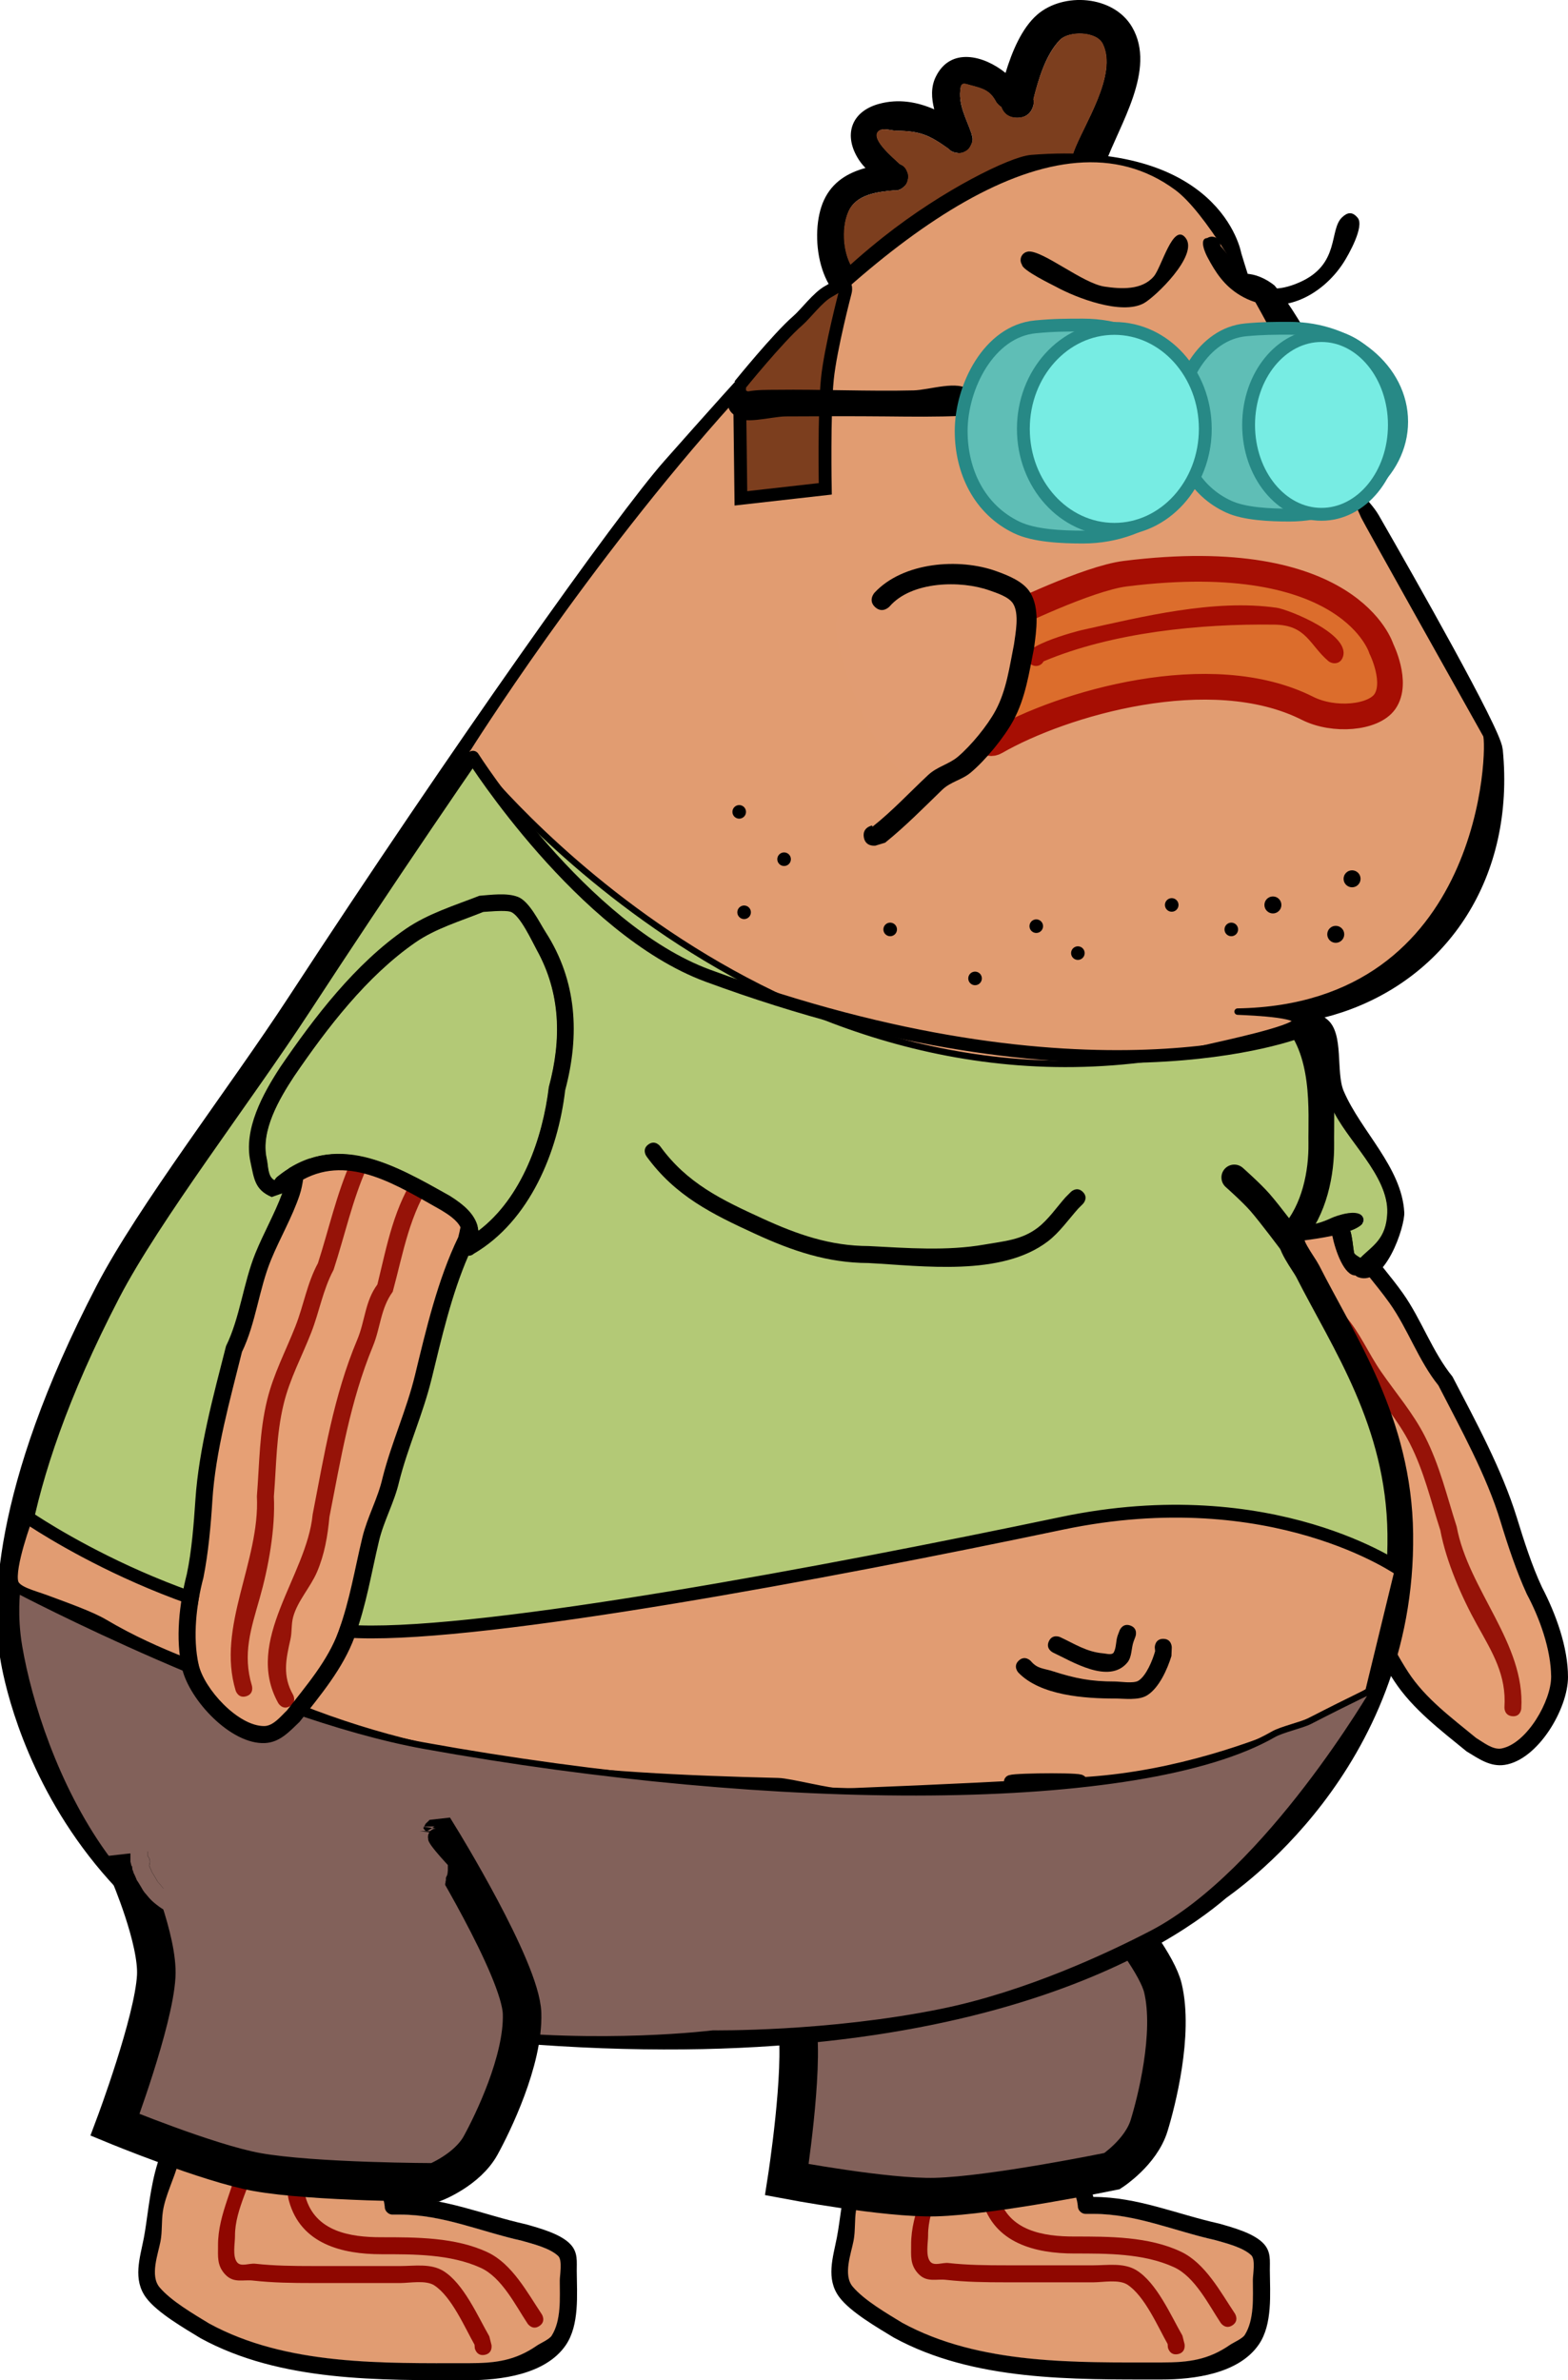 <svg version="1.1" xmlns="http://www.w3.org/2000/svg" xmlns:xlink="http://www.w3.org/1999/xlink" width="122.096" height="185.26" viewBox="0,0,122.096,185.26"><g transform="translate(-257.628,-87.37)"><g stroke-miterlimit="10"><g><g stroke="none" stroke-width="0.5" stroke-linecap="butt"><path d="M327.709,253.495l-0.234,0.002c0.795,-0.159 1.505,-0.368 2.313,-0.375c2.496,-0.156 5.924,-0.708 8.153,0.653c0.885,0.54 1.351,1.519 1.992,2.287c0.747,0.895 1.527,1.811 1.634,2.978c0.008,0.227 0.101,0.374 0.211,0.466c0.102,0.1 0.255,0.176 0.478,0.164l0.538,0.002c3.299,0 6.283,1.342 9.46,2.049c0.856,0.244 2.188,0.571 2.836,1.193c0.341,0.327 0.119,1.505 0.119,1.906c0.001,1.36 0.124,3.108 -0.637,4.306c-0.179,0.281 -0.91,0.604 -1.137,0.761c-1.715,1.189 -3.254,1.382 -5.324,1.382c-6.713,0 -14.241,0.185 -20.253,-3.093c-1.179,-0.719 -2.974,-1.765 -3.866,-2.827c-0.76,-0.905 -0.12,-2.573 0.073,-3.582c0.147,-0.77 0.07,-1.573 0.189,-2.348c0.191,-1.245 0.882,-2.549 1.205,-3.786c0.232,-0.888 0.389,-1.689 1.237,-2.026c0.028,0.024 0.059,0.048 0.093,0.071c0.55,0.367 0.918,-0.184 0.918,-0.184z" fill="#e19c72"/><path d="M334.852,254.919c0.652,0.109 0.544,0.761 0.544,0.761l-0.084,0.452c0,0.674 -0.114,1.504 0.07,2.162c0.761,2.717 3.483,3.153 5.898,3.153c2.705,0 5.802,-0.008 8.307,1.181c1.903,0.904 3.085,3.151 4.195,4.809c0,0 0.367,0.55 -0.183,0.917c-0.55,0.367 -0.917,-0.183 -0.917,-0.183c-0.94,-1.416 -2.009,-3.594 -3.649,-4.342c-2.364,-1.077 -5.212,-1.06 -7.753,-1.06c-3.021,0 -6.252,-0.79 -7.175,-4.13c-0.217,-0.785 -0.116,-1.702 -0.116,-2.507l0.102,-0.669c0,0 0.109,-0.652 0.761,-0.544z" fill="#8f0700"/><path d="M349.346,270.6c-0.648,0.13 -0.778,-0.519 -0.778,-0.519l-0.019,-0.268c-0.764,-1.349 -1.783,-3.737 -3.135,-4.621c-0.655,-0.428 -1.929,-0.181 -2.64,-0.181c-2.267,0 -4.534,0 -6.801,0c-1.589,0 -3.126,-0.019 -4.682,-0.193c-0.766,-0.086 -1.495,0.222 -2.145,-0.462c-0.672,-0.708 -0.567,-1.415 -0.572,-2.247c-0.018,-2.577 1.429,-4.744 1.686,-7.178c0,0 0.082,-0.656 0.738,-0.574c0.656,0.082 0.574,0.738 0.574,0.738c-0.29,2.083 -1.692,4.103 -1.676,6.267c0.004,0.532 -0.216,1.592 0.175,2.048c0.305,0.356 0.937,0.046 1.403,0.098c1.493,0.165 2.971,0.18 4.499,0.18c2.267,0 4.534,0 6.801,0c1.083,0 2.352,-0.219 3.336,0.379c1.583,0.963 2.696,3.541 3.588,5.09l0.168,0.665c0,0 0.13,0.648 -0.519,0.778z" fill="#8f0700"/><path d="M326.72,253.623c-0.847,0.336 -1.003,1.134 -1.235,2.022c-0.323,1.237 -1.012,2.535 -1.203,3.779c-0.119,0.775 -0.041,1.574 -0.188,2.343c-0.193,1.009 -0.833,2.672 -0.073,3.576c0.893,1.063 2.685,2.101 3.864,2.82c6.012,3.278 13.498,3.086 20.211,3.086c2.07,0 3.603,-0.186 5.319,-1.376c0.226,-0.157 0.957,-0.478 1.136,-0.76c0.761,-1.198 0.635,-2.94 0.634,-4.3c-0,-0.401 0.221,-1.575 -0.12,-1.903c-0.648,-0.622 -1.981,-0.947 -2.836,-1.191c-3.177,-0.707 -6.156,-2.034 -9.455,-2.034h-0.537c-0.223,0.012 -0.374,-0.062 -0.476,-0.162c-0.111,-0.092 -0.2,-0.237 -0.208,-0.464c-0.107,-1.167 -0.874,-2.078 -1.621,-2.974c-0.641,-0.768 -1.1,-1.747 -1.985,-2.287c-2.23,-1.36 -5.643,-0.817 -8.139,-0.661c-0.808,0.007 -1.516,0.213 -2.311,0.372l0.234,-0.002c0,0 -0.367,0.55 -0.917,0.183c-0.035,-0.023 -0.065,-0.047 -0.093,-0.071zM327.237,252.215c0.865,-0.173 1.637,-0.379 2.519,-0.397c2.065,-0.129 4.55,-0.39 6.599,-0.072c2.709,0.42 5.745,3.882 6.409,6.619h0.01c3.422,0 6.488,1.344 9.78,2.075c1.061,0.303 2.769,0.755 3.513,1.61c0.537,0.618 0.436,1.298 0.44,2.019c0.011,1.82 0.228,4.201 -0.86,5.785c-1.574,2.292 -5.09,2.72 -7.552,2.72c-6.963,0 -14.637,0.139 -20.873,-3.264c-1.238,-0.76 -3.371,-1.975 -4.245,-3.152c-1.06,-1.429 -0.483,-3.09 -0.182,-4.644c0.524,-2.706 0.625,-7.954 3.591,-9.176c0,0 0.361,-0.135 0.635,0.076z" fill="#000000"/></g><g><path d="M339.157,230.036c0,0 8.212,8.701 9.021,12.06c0.862,3.579 -0.517,8.916 -1.074,10.721c-0.642,2.08 -2.882,3.538 -2.882,3.538c0,0 -9.263,1.906 -13.751,2.024c-3.856,0.101 -11.571,-1.361 -11.571,-1.361c0,0 1.32,-8.455 0.799,-11.971c-0.413,-2.792 -3.675,-7.458 -3.675,-7.458z" fill="#82615a" stroke="#000000" stroke-width="3" stroke-linecap="round"/><path d="M317.41,236.716l0.015,0.022l0.015,0.043l0.029,0.035l0.01,0.02l0.001,0.001l0.006,0.001l0.01,0.013l0.024,0.021l0.083,0.121l0.088,0.117l0.013,0.03l0.01,0.014l-0.001,0.006l0.003,0.008l0.101,0.1l0.008,0.014l0.013,0.009l0.299,0.324l0.003,0.006l0.006,0.004l0.16,0.181l0.226,0.175l0.003,0.004l0.004,0.002l0.207,0.165l0.173,0.114l0.219,0.117l0.301,0.142l0.642,0.238l0.004,0.002l0.004,0.001l0.583,0.224l0.571,0.211l0.641,0.034l0.003,0.001l0.003,-0.001l0.86,0.054l0.018,0.006l0.019,-0.002l0.872,0.103l0.789,-0.093l0.019,0.002l0.018,-0.006l1.067,-0.066l0.039,0.007l0.039,-0.007l1.281,0.07l1.28,-0.084l0.01,0.002l0.01,-0.003l1.152,-0.04l0.892,-0.076l0.791,-0.164l1.037,-0.288l0.925,-0.377l0.011,-0.002l0.01,-0.007l0.717,-0.264l0.024,-0.003l0.021,-0.012l0.409,-0.118l0.184,-0.097l0.011,-0.003l0.009,-0.007l0.263,-0.127l0.537,-0.298l0.019,-0.005l0.015,-0.013l0.416,-0.201l0.495,-0.248l0.457,-0.278l0.025,-0.008l0.02,-0.017l0.368,-0.187l0,-0l0.017,-0.016l0.082,-0.094l0.108,-0.076l0.053,-0.096l0.032,-0.008l0.033,-0.043l0.848,-0.668l0.035,-0.063l0.07,-0.135l0.012,-0.014l0.009,-0.017l0.007,-0.002l0.097,-0.109l0.029,-0.02l0.019,-0.029l0.102,-0.094l0.102,-0.155l0.022,-0.021l0.013,-0.028l0.184,-0.231l0.002,-0.001l-0.001,-0.016l0.037,-0.182l0,-0.011l-0.016,-0.064l-0.001,-0.193l0.01,-0.041l-0.005,-0.041l0.014,-0.119l0.007,-0.019l-0.001,-0.02l0.022,-0.122l-0.012,-0.188l0.011,-0.059l-0.008,-0.06l0.001,-0.012l-0.055,-0.265l0.002,-0.054l-0.019,-0.027l0.025,-0.129l0.005,-0.131l0.025,-0.022l0.01,-0.053l0.013,-0.029l-0.212,-1.025l-0.06,-0.076l-0.03,-0.066l-0.047,-0.056l-0.093,-0.192l-0.083,-0.09l-0.035,-0.064l-0.051,-0.052l-0.084,-0.144l-0.1,-0.109l-0.012,-0.023l-0.021,-0.016l-0.061,-0.078l-0.132,-0.11l-0.058,-0.078l-0.072,-0.066l-0.037,-0.057l-0.244,-0.16l-0.045,-0.048l-0.057,-0.034l-0.244,-0.241l-0.213,-0.14l-0.025,-0.027l-0.034,-0.016l-0.903,-0.749l-0.551,-0.362l-0.421,-0.19l-0.009,-0.007l-0.011,-0.002l-0.387,-0.19l-0.017,-0.014l-0.021,-0.006l-0.355,-0.204l-0.332,-0.134l-0.665,-0.258l-0.91,-0.209l-0.986,-0.176l-0.013,-0.006l-0.014,0l-0.77,-0.171l-0.505,-0.05l-0.774,0.125l-0.036,-0.003l-0.034,0.011l-1.21,0.065l-4.884,1.011l-0.865,0.252l-0.716,0.258l-0.941,0.407l-0.257,0.187l-0.001,0.004l-0.011,0.006l-0.04,0.029l-0.13,0.053l-0.126,0.061l-0.048,0.01l-0.012,0.005l-0.004,-0.002l-0.026,0.005l-0.393,0.342l-0.05,0.026l-0.04,0.04l-0.475,0.29l-0.263,0.166l-0.284,0.188l-0.215,0.206l-0.015,0.009l-0.01,0.014l-0.161,0.138l-0.014,0.041l-0.054,0.082l-0.037,0.091l-0.301,0.41l-0.004,0.003l-0.002,0.004l-0.196,0.259l-0.205,0.463l-0.047,0.216l0.006,0.146l-0.004,0.018l0.004,0.018l-0.005,0.348l-0.014,0.052l0.004,0.054l-0.059,0.33l0.006,0.158l-0.015,0.07l0.005,0.072l-0.059,0.33l0.006,0.158l-0.015,0.07l0.005,0.072l-0.049,0.275l0.043,0.208l-0.001,0.034l0.011,0.032l0.04,0.378l-0.013,0.092l0.006,0.093l-0.028,0.156l-0.001,0.029l0.089,0.429c0.139,0.093 0.242,0.238 0.279,0.415c0.018,0.089 0.018,0.178 0.002,0.261zM315.73,235.353l0.019,-0.108l-0.026,-0.252l-0.062,-0.301l0.005,-0.125l-0.009,-0.125l0.059,-0.33l-0.006,-0.158l0.015,-0.07l-0.005,-0.072l0.059,-0.33l-0.006,-0.158l0.015,-0.07l-0.005,-0.072l0.062,-0.348l0.004,-0.277l-0.008,-0.212l0.017,-0.082l-0.003,-0.084l0.079,-0.364l0.03,-0.06l0.011,-0.066l0.263,-0.595l0.047,-0.061l0.03,-0.071l0.24,-0.317l0.24,-0.326l0.038,-0.109l-0.002,-0.01l0.098,-0.139l0.093,-0.142l0.01,-0.002l0.277,-0.239l0.245,-0.235l0.052,-0.029l0.04,-0.044l0.339,-0.225l0.007,-0.002l0.005,-0.005l0.273,-0.172l0.005,-0.002l0.004,-0.004l0.432,-0.263l0.471,-0.41l0.003,-0.009l0.156,-0.075l0.154,-0.079l0.009,0.003l0.106,-0.022l0.253,-0.185l0.069,-0.028l0.059,-0.045l1.027,-0.444l0.021,-0.003l0.017,-0.012l0.754,-0.272l0.021,-0.002l0.018,-0.011l0.91,-0.265l0.027,-0.001l0.024,-0.012l4.959,-1.026l0.05,0.002l0.048,-0.015l1.224,-0.066l0.824,-0.133l0.086,0.007l0.085,-0.013l0.63,0.063l0.038,0.014l0.04,-0.001l0.795,0.177l0.988,0.176l0.015,0.007l0.017,-0l0.972,0.223l0.043,0.022l0.048,0.006l0.713,0.277l0.004,0.003l0.005,0.001l0.379,0.153l0.038,0.027l0.045,0.013l0.376,0.216l0.358,0.176l0.459,0.207l0.041,0.033l0.05,0.017l0.625,0.411l0.025,0.027l0.034,0.016l0.903,0.749l0.237,0.156l0.045,0.048l0.057,0.034l-0.237,0.341l-0.101,0.381l0.277,0.213l0.549,-0.534l-0.911,0.201l1.06,-0.064l0.098,0.09l0.039,0.059l0.003,0.004l-0,0.001l0.016,0.024l-1.355,0.28l1.508,-0.131l0.056,0.043l0.089,0.113l0.132,0.143l0.035,0.064l0.051,0.052l0.084,0.144l0.1,0.109l0.047,0.086l0.063,0.075l0.104,0.215l0.085,0.108l0.007,0.002l0.008,0.017l0.011,0.014l0.062,0.139l0.066,0.137l0.004,0.018l0.008,0.017l-0.003,0.007l0.252,1.216l-0.003,0.066l0.016,0.064l0.001,0.139l0.003,0.005l-0.003,0.017l0,0.032l-0.035,0.142l-0.019,0.096l0.036,0.173l-0.004,0.106l0.013,0.105l-0.007,0.059l0.013,0.207l-0.014,0.078l0.005,0.079l-0.032,0.181l-0.007,0.058l0.001,0.086l0.01,0.047l-0.005,0.133l0.006,0.133l-0.014,0.07l-0,0.005l-0.001,0.001l-0.031,0.155l-0.004,0.103l-0.021,0.071l0.013,0.037l-0.055,0.105l-0.033,0.114l-0.035,0.018l-0.034,0.066l-0.114,0.129l-0.155,0.194l-0.13,0.198l-0.06,0.055l-0.045,0.068l-0.136,0.125l-0.003,0.012l-0.026,0.047l0.005,0.033l-0.08,0.104l-0.063,0.115l-0.032,0.008l-0.033,0.043l-0.872,0.688l-0.026,0.029l-0.054,0.098l-0.041,0.011l-0.055,0.064l-0.162,0.113l-0.07,0.065l-0.109,0.106l-0.016,0.009l-0.014,0.013l-0.007,-0l-0.066,0.038l-0.018,0.005l-0.014,0.012l-0.361,0.184l-0.458,0.279l-0.027,0.008l-0.021,0.018l-0.524,0.263l-0.005,0.001l-0.004,0.003l-0.404,0.195l-0.537,0.298l-0.019,0.005l-0.015,0.013l-0.271,0.13l-0.234,0.123l-0.065,0.016l-0.058,0.034l-0.451,0.13l-0.684,0.252l-0.95,0.388l-0.039,0.006l-0.034,0.019l-1.095,0.304l-0.022,0.001l-0.02,0.01l-0.851,0.176l-0.04,-0.002l-0.038,0.013l-0.948,0.08l-0.017,-0.003l-0.016,0.005l-1.159,0.04l-1.31,0.086l-0.04,-0.007l-0.04,0.008l-1.282,-0.07l-1.01,0.063l-0.848,0.1l-0.078,-0.01l-0.078,0.01l-0.931,-0.11l-0.839,-0.052l-0.738,-0.039l-0.095,-0.029l-0.099,-0.011l-0.669,-0.248l-0.004,-0.002l-0.004,-0.001l-0.583,-0.224l-0.665,-0.246l-0.024,-0.016l-0.028,-0.006l-0.342,-0.161l-0.013,-0.011l-0.017,-0.004l-0.26,-0.139l-0.023,-0.021l-0.029,-0.01l-0.223,-0.147l-0.021,-0.022l-0.028,-0.013l-0.227,-0.181l-0.272,-0.21l-0.039,-0.05l-0.052,-0.036l-0.197,-0.223l-0.283,-0.307l-0.183,-0.18l-0.067,-0.11l-0.077,-0.103l-0.017,-0.039l-0.029,-0.026l-0.074,-0.108l-0.084,-0.101l-0.034,-0.07l-0.001,-0.002l0,-0.001l-0.013,-0.027l-0.084,-0.127l-0.009,-0.004l-0.051,-0.162l-0.034,-0.095l-0.045,-0.015l-0.148,-0.307l-0.199,-0.962l0.003,-0.081l-0.017,-0.08l0.006,-0.156l0.013,-0.044z" fill="#82615a" stroke="none" stroke-width="0.5" stroke-linecap="butt"/><path d="M317.42,236.676c0.017,-0.084 0.017,-0.173 -0.002,-0.262c-0.037,-0.176 -0.14,-0.323 -0.279,-0.416l-0.089,-0.43l0.001,-0.03l0.028,-0.157l-0.006,-0.093l0.013,-0.092l-0.04,-0.379l-0.011,-0.032l0.001,-0.034l-0.043,-0.209l0.049,-0.276l-0.005,-0.072l0.015,-0.07l-0.006,-0.159l0.059,-0.331l-0.005,-0.072l0.015,-0.07l-0.006,-0.159l0.059,-0.331l-0.004,-0.054l0.014,-0.052l0.005,-0.349l-0.004,-0.018l0.004,-0.018l-0.006,-0.146l0.047,-0.217l0.205,-0.464l0.196,-0.26l0.002,-0.004l0.004,-0.003l0.301,-0.411l0.037,-0.091l0.054,-0.083l0.014,-0.041l0.161,-0.139l0.01,-0.014l0.015,-0.009l0.215,-0.206l0.284,-0.189l0.263,-0.166l0.476,-0.291l0.04,-0.04l0.051,-0.026l0.393,-0.343l0.026,-0.005l0.004,0.002l0.012,-0.005l0.048,-0.01l0.126,-0.061l0.13,-0.053l0.04,-0.029l0.011,-0.006l0.001,-0.004l0.257,-0.188l0.942,-0.409l0.717,-0.26l0.867,-0.254l4.903,-1.017l1.215,-0.064l0.035,-0.011l0.036,0.003l0.776,-0.125l0.507,0.051l0.773,0.173l0.014,-0l0.013,0.006l0.989,0.178l0.912,0.211l0.666,0.259l0.333,0.135l0.355,0.205l0.021,0.006l0.017,0.014l0.387,0.191l0.011,0.002l0.009,0.007l0.422,0.191l0.552,0.364l0.905,0.751l0.034,0.016l0.025,0.027l0.213,0.141l0.245,0.242l0.057,0.034l0.045,0.049l0.244,0.161l0.037,0.057l0.072,0.066l0.058,0.079l0.132,0.11l0.061,0.078l0.021,0.016l0.012,0.023l0.1,0.109l0.084,0.144l0.051,0.052l0.035,0.064l0.083,0.09l0.093,0.193l0.047,0.056l0.03,0.067l0.06,0.077l0.212,1.028l-0.013,0.029l-0.01,0.053l-0.025,0.022l-0.005,0.131l-0.025,0.129l0.019,0.027l-0.002,0.054l0.055,0.266l-0.001,0.012l0.008,0.06l-0.011,0.059l0.012,0.188l-0.022,0.123l0.001,0.02l-0.007,0.019l-0.014,0.119l0.005,0.042l-0.01,0.041l0.001,0.193l0.016,0.064l-0,0.011l-0.037,0.183l0.001,0.016l-0.002,0.001l-0.184,0.232l-0.013,0.028l-0.022,0.021l-0.102,0.156l-0.102,0.094l-0.019,0.029l-0.029,0.02l-0.097,0.11l-0.007,0.002l-0.009,0.017l-0.012,0.014l-0.07,0.135l-0.035,0.064l-0.848,0.67l-0.033,0.043l-0.032,0.009l-0.053,0.097l-0.109,0.076l-0.082,0.095l-0.017,0.016l-0,0l-0.368,0.188l-0.02,0.017l-0.025,0.008l-0.457,0.279l-0.496,0.25l-0.417,0.202l-0.015,0.013l-0.019,0.005l-0.538,0.3l-0.264,0.128l-0.009,0.007l-0.011,0.003l-0.185,0.097l-0.41,0.119l-0.021,0.012l-0.024,0.003l-0.719,0.266l-0.01,0.007l-0.012,0.002l-0.928,0.38l-1.04,0.29l-0.794,0.165l-0.896,0.077l-1.157,0.041l-0.01,0.003l-0.01,-0.002l-1.286,0.084l-1.286,-0.072l-0.039,0.007l-0.039,-0.007l-1.07,0.065l-0.018,0.006l-0.019,-0.002l-0.791,0.092l-0.874,-0.105l-0.019,0.002l-0.018,-0.006l-0.862,-0.055l-0.003,0.001l-0.003,-0.001l-0.642,-0.035l-0.572,-0.212l-0.584,-0.226l-0.004,-0.001l-0.004,-0.002l-0.643,-0.239l-0.302,-0.142l-0.219,-0.117l-0.173,-0.114l-0.208,-0.166l-0.004,-0.002l-0.003,-0.004l-0.226,-0.175l-0.16,-0.182l-0.006,-0.004l-0.003,-0.006l-0.299,-0.325l-0.013,-0.009l-0.008,-0.014l-0.101,-0.1l-0.003,-0.008l0.001,-0.006l-0.01,-0.014l-0.013,-0.03l-0.088,-0.117l-0.083,-0.121l-0.024,-0.021l-0.01,-0.014l-0.006,-0.001l-0.001,-0.001l-0.01,-0.02l-0.029,-0.035l-0.015,-0.043l-0.015,-0.022z" fill="#82615a" stroke="none" stroke-width="0.5" stroke-linecap="butt"/><path d="M342.258,232.019c2.646,3.752 5.144,6.899 6.175,11.473c0.229,1.015 1.181,2.171 0.634,3.055c-0.329,0.532 -1.096,0.673 -1.283,-0.038c-0.589,-2.237 -0.866,-4.926 -1.988,-6.997c-1.206,-2.225 -2.962,-5.35 -4.875,-7.003c-0.31,-0.268 -2.669,-1.824 -2.645,-2.213c-0.024,-0.049 -0.043,-0.102 -0.054,-0.158c-0.074,-0.358 0.156,-0.708 0.514,-0.782c0.287,-0.059 0.568,0.077 0.707,0.317c1.025,0.249 2.239,1.526 2.816,2.345z" fill="#000000" stroke="none" stroke-width="0.5" stroke-linecap="butt"/></g></g><g stroke="none" stroke-width="0.5" stroke-linecap="butt"><path d="M361.981,183.265c0.142,0.345 0.294,0.705 0.53,1.086c0.971,1.571 2.251,2.916 3.316,4.414c1.429,2.011 2.275,4.502 3.817,6.412c1.726,3.363 3.767,7.046 4.858,10.647c0.556,1.834 1.234,3.886 2.037,5.64c1.005,1.879 1.865,4.283 1.89,6.409c0.022,1.885 -1.885,5.219 -3.861,5.61c-0.688,0.136 -1.447,-0.493 -1.987,-0.816c-1.874,-1.547 -3.953,-3.06 -5.291,-5.118c-1.408,-2.167 -2.297,-4.344 -3.448,-6.618c-0.74,-1.463 -1.861,-2.661 -2.581,-4.135c-1.276,-2.465 -3.004,-4.705 -4.259,-7.18c-1.655,-3.263 -3.388,-6.785 -5.692,-9.643c-0.12,-0.23 -0.232,-0.464 -0.34,-0.7c0.138,-0.591 0.694,-1.149 1.153,-1.581c2.846,-2.494 5.893,-5.584 9.859,-4.427z" fill="#e6a075"/><path d="M355.646,180.746c0.549,-0.341 0.909,0.21 0.909,0.21l0.139,0.285c0.196,0.148 0.392,0.296 0.588,0.444c0,0 0.09,0.068 0.168,0.184c0.146,0.094 0.229,0.22 0.229,0.22l0.383,0.587c1.665,2.206 2.867,4.719 4.286,7.078c1.195,1.362 1.793,2.888 2.81,4.363c1.169,1.696 2.487,3.208 3.426,5.053c1.162,2.284 1.697,4.618 2.472,7.024c0.91,4.923 5.354,9.102 5.029,14.169c0,0 -0.042,0.645 -0.697,0.587c-0.655,-0.058 -0.613,-0.702 -0.613,-0.702c0.162,-2.498 -0.925,-4.242 -2.129,-6.403c-1.203,-2.161 -2.411,-4.936 -2.863,-7.367c-0.753,-2.318 -1.253,-4.549 -2.37,-6.752c-0.909,-1.794 -2.199,-3.244 -3.33,-4.893c-1.008,-1.47 -1.615,-2.984 -2.793,-4.339c-1.434,-2.36 -2.632,-4.887 -4.301,-7.098l-0.409,-0.625c0,0 -0.005,-0.008 -0.014,-0.024c-0.042,-0.024 -0.066,-0.042 -0.066,-0.042c-0.196,-0.148 -0.392,-0.296 -0.588,-0.444l-0.455,-0.624c0,0 -0.36,-0.55 0.189,-0.891z" fill="#961308"/><path d="M360.955,181.601c-1.655,-0.992 -3.228,-1.963 -5.057,-2.601c-0.605,-0.102 -1.674,-0.566 -2.278,-0.434c-2.114,0.46 -5.354,2.517 -5.406,4.978c-0.021,1.011 0.911,2.042 1.404,2.856c0.267,0.441 0.492,0.905 0.704,1.377c0.255,-0.354 0.569,-0.694 0.911,-1.025c2.949,-2.586 6.041,-5.425 9.923,-4.94c-0.062,-0.07 -0.129,-0.14 -0.202,-0.21zM362.516,184.377c-0.236,-0.382 -0.387,-0.741 -0.53,-1.086c-3.966,-1.157 -7,1.926 -9.846,4.42c-0.459,0.432 -1.013,0.988 -1.152,1.579c0.108,0.236 0.22,0.47 0.34,0.7c2.304,2.858 4.042,6.371 5.697,9.633c1.255,2.475 2.976,4.689 4.252,7.155c0.721,1.474 1.828,2.665 2.569,4.128c1.151,2.274 2.032,4.45 3.44,6.617c1.338,2.058 3.411,3.573 5.286,5.119c0.54,0.322 1.297,0.952 1.985,0.816c1.975,-0.391 3.876,-3.722 3.854,-5.606c-0.025,-2.125 -0.889,-4.527 -1.893,-6.405c-0.803,-1.753 -1.485,-3.799 -2.041,-5.633c-1.091,-3.6 -3.119,-7.251 -4.845,-10.613c-1.543,-1.91 -2.376,-4.397 -3.805,-6.408c-1.065,-1.498 -2.339,-2.843 -3.311,-4.414zM362.184,181.04c0.324,0.396 0.527,0.793 0.713,1.202c0.328,0.121 0.662,0.267 1.002,0.438c0,0 0.13,0.066 0.238,0.195c0.441,-0.386 0.197,-1.108 0.19,-1.727c-0.024,-2.156 -1.992,-4.235 -3.505,-5.687c-3.342,-3.1 -7.204,-6.328 -11.466,-8.094c-1.77,-0.733 -3.769,-0.895 -5.632,-1.225c-0.406,0.056 -1.672,0.187 -2.055,0.409c-0.654,0.378 -1.097,2.574 -1.296,3.267c-1.029,3.577 -0.284,7.015 1.524,10.376c1.362,3.712 3.968,7.831 7.799,9.6c-0.011,-0.097 -0.016,-0.193 -0.015,-0.287c-0.369,-0.841 -0.712,-1.697 -1.185,-2.471c-0.67,-1.094 -1.618,-2.211 -1.592,-3.547c0.053,-2.678 2.673,-4.61 4.894,-5.449c0.528,-0.199 0.959,-0.638 1.516,-0.743c0.876,-0.165 2.019,0.298 2.887,0.448c1.986,0.688 3.683,1.713 5.48,2.79l-0.108,-0.078c0,0 0.57,0.05 0.613,0.581zM355.851,200.171c-1.469,-2.888 -2.993,-6.005 -4.951,-8.639c-0.181,0.042 -0.327,0.003 -0.439,-0.063c-4.809,-1.585 -8.14,-6.313 -9.764,-10.775c-2.096,-3.919 -2.819,-7.988 -1.324,-12.105c0.3,-0.827 0.675,-2.55 1.465,-3.059c0.771,-0.497 1.991,-0.565 2.876,-0.68c2.037,0.337 4.202,0.537 6.135,1.333c4.413,1.816 8.412,5.151 11.868,8.357c1.798,1.741 3.881,4.062 3.922,6.625c0.021,1.304 0.173,2.136 -0.981,2.941l-0.853,-0.113c0.939,1.421 2.093,2.663 3.074,4.052c1.436,2.033 2.286,4.555 3.85,6.473c1.807,3.468 3.856,7.237 5.006,10.957c0.546,1.767 1.17,3.747 1.96,5.428c1.081,2.074 2.031,4.669 2.029,7.005c-0.002,2.457 -2.326,6.428 -4.925,6.829c-1.139,0.176 -2.055,-0.497 -2.971,-1.048c-2.017,-1.652 -4.191,-3.28 -5.635,-5.479c-1.45,-2.208 -2.362,-4.449 -3.53,-6.775c-0.73,-1.453 -1.835,-2.64 -2.557,-4.105c-1.276,-2.466 -2.995,-4.683 -4.254,-7.158z" fill="#000000"/><path d="M362.759,183.147c0.738,-0.275 1.219,-0.578 1.024,-1.004c-0.337,-0.738 -2.079,-0.132 -2.507,0.07c-2.496,1.178 -3.811,0.087 -6.815,2.1c-0.174,0.117 -0.089,-0.412 -0.161,-0.61c-0.123,-0.337 -0.258,-0.696 -0.369,-1.045c-0.302,-0.949 -0.906,-1.562 -1.41,-2.413c-1.956,-3.299 -4.311,-10.657 0.265,-12.738c2.192,-0.997 5.169,-0.785 7.283,0.211c0.041,0.019 1.055,5.323 1.262,5.799c1.107,2.548 4.453,5.35 4.341,8.275c-0.078,2.047 -1.157,2.553 -2.1,3.502c-0.213,-0.128 -0.498,-0.311 -0.519,-0.441c-0.091,-0.553 -0.133,-1.213 -0.293,-1.708z" fill="#b3c976"/><path d="M363.065,184.878c0.021,0.13 0.278,0.268 0.492,0.395c0.943,-0.95 2.014,-1.449 2.092,-3.495c0.112,-2.925 -3.232,-5.694 -4.34,-8.242c-0.207,-0.476 -1.207,-5.771 -1.248,-5.79c-2.114,-0.997 -5.071,-1.211 -7.263,-0.214c-4.576,2.081 -2.212,9.401 -0.257,12.7c0.505,0.851 1.102,1.457 1.403,2.406c0.111,0.349 0.244,0.706 0.367,1.043c0.072,0.197 -0.015,0.726 0.16,0.609c3.005,-2.014 4.296,-0.921 6.792,-2.099c0.427,-0.202 2.163,-0.804 2.501,-0.066c0.195,0.426 -0.252,0.77 -0.991,1.044c0.16,0.495 0.2,1.156 0.291,1.709zM357.485,184.095c-1.422,0.125 -1.831,1.078 -2.804,1.943c-0.101,0.09 -0.215,0.236 -0.348,0.21c-1.39,-0.276 -1.338,-2.995 -2.034,-4.077c-2.513,-3.903 -6.253,-12.332 -0.638,-15.544c2.344,-1.341 7.135,-1.773 9.343,0.114c1.296,1.108 0.621,4.074 1.256,5.556c1.34,3.126 4.523,5.927 4.715,9.437c0.06,1.096 -1.502,5.798 -3.574,5.05c-0.003,-0.001 -0.006,-0.002 -0.009,-0.003c-0.086,-0.032 -0.161,-0.08 -0.224,-0.139c-0.878,0.011 -1.554,-1.911 -1.796,-3.087c-1.509,0.322 -3.271,0.485 -3.887,0.539z" fill="#000000"/></g><g stroke="none" stroke-width="0.5" stroke-linecap="butt"><path d="M343.292,100.903l-0.627,1.126c-2.022,2.04 -4.567,3.226 -7.105,4.495c-2.155,1.014 -4.388,1.987 -6.504,3.07c-1.491,0.763 -2.282,2.078 -4.188,1.838c-3.523,-0.444 -4.282,-5.887 -3.083,-8.479c0.666,-1.44 1.875,-2.135 3.234,-2.508c-0.186,-0.196 -0.359,-0.401 -0.507,-0.628c-1.231,-1.886 -0.646,-3.764 1.57,-4.365c1.519,-0.412 2.96,-0.15 4.293,0.428c-0.218,-0.856 -0.274,-1.725 0.117,-2.528c1.145,-2.355 3.767,-1.662 5.434,-0.305c0.504,-1.656 1.26,-3.481 2.461,-4.529c2.039,-1.779 5.951,-1.519 7.397,0.964c1.922,3.3 -1.025,7.638 -2.085,10.632c0,0 -0.089,0.25 -0.3,0.486c-0.041,0.18 -0.107,0.302 -0.107,0.302zM323.71,103.833c-0.59,1.341 -0.417,3.414 0.429,4.557c0.261,0.353 0.502,0.894 1.029,0.949c0.995,0.103 2.123,-1.213 2.895,-1.613c2.132,-1.101 4.398,-2.081 6.573,-3.105c2.196,-1.098 4.565,-2.114 6.335,-3.859l0.267,-0.503c-0.222,-0.495 -0.03,-1.034 -0.03,-1.034c0.755,-2.098 3.48,-6.037 2.274,-8.439c-0.498,-0.993 -2.634,-1.006 -3.319,-0.307c-1.119,1.141 -1.689,3.118 -2.057,4.608l0.039,0.133c0,0 0,1.323 -1.323,1.323c-0.779,0 -1.099,-0.459 -1.231,-0.836c-0.261,-0.159 -0.403,-0.397 -0.403,-0.397c-0.486,-0.921 -1.057,-1.049 -2.065,-1.314c-0.287,-0.076 -0.607,-0.234 -0.685,0.185c-0.244,1.301 0.451,2.427 0.847,3.611l0.01,0.075c0.089,0.218 0.113,0.496 -0.057,0.812c-0.078,0.186 -0.217,0.382 -0.463,0.497c-0.236,0.134 -0.477,0.132 -0.674,0.088c-0.284,-0.036 -0.477,-0.159 -0.607,-0.308c-1.476,-1.047 -2.176,-1.388 -4.026,-1.406c-0.486,-0.005 -1.131,-0.289 -1.457,0.072c-0.552,0.612 1.208,2.053 1.702,2.524c0.215,0.08 0.44,0.24 0.555,0.553c0.091,0.183 0.14,0.414 0.058,0.683c-0.053,0.276 -0.205,0.457 -0.371,0.576c-0.237,0.212 -0.496,0.254 -0.717,0.232c-1.258,0.114 -2.936,0.291 -3.53,1.643z" fill="#000000"/><path d="M327.265,102.18c0.221,0.022 0.431,-0 0.667,-0.212c0.166,-0.118 0.317,-0.301 0.37,-0.577c0.082,-0.269 0.033,-0.503 -0.058,-0.686c-0.115,-0.313 -0.34,-0.476 -0.555,-0.556c-0.494,-0.472 -2.253,-1.922 -1.702,-2.534c0.326,-0.361 0.971,-0.079 1.457,-0.074c1.85,0.018 2.6,0.377 4.076,1.423c0.13,0.149 0.272,0.256 0.556,0.293c0.197,0.044 0.44,0.039 0.677,-0.095c0.246,-0.115 0.399,-0.323 0.477,-0.508c0.17,-0.317 0.15,-0.595 0.061,-0.813l-0.002,-0.023c-0.396,-1.183 -1.1,-2.362 -0.857,-3.663c0.078,-0.418 0.401,-0.261 0.688,-0.185c1.008,0.266 1.591,0.395 2.076,1.316c0,0 0.145,0.239 0.406,0.398c0.132,0.377 0.459,0.841 1.238,0.841c1.323,0 1.285,-1.286 1.285,-1.286l-0.039,-0.133c0.368,-1.49 0.972,-3.507 2.091,-4.648c0.685,-0.699 2.825,-0.682 3.323,0.311c1.206,2.402 -1.513,6.357 -2.267,8.455c0,0 -0.192,0.542 0.03,1.037l-0.267,0.505c-1.77,1.745 -4.159,2.783 -6.356,3.881c-2.175,1.024 -4.462,2 -6.593,3.101c-0.773,0.399 -1.903,1.714 -2.898,1.611c-0.527,-0.055 -0.769,-0.598 -1.031,-0.951c-0.846,-1.143 -1.024,-3.224 -0.434,-4.565c0.594,-1.352 2.321,-1.548 3.579,-1.663z" fill="#7c3e1e"/></g><g stroke="none" stroke-width="0.5" stroke-linecap="butt"><path d="M273.739,253.551l-0.234,0.002c0.795,-0.159 1.505,-0.368 2.313,-0.375c2.496,-0.156 5.924,-0.708 8.153,0.653c0.885,0.54 1.351,1.519 1.992,2.287c0.747,0.895 1.527,1.811 1.634,2.978c0.008,0.227 0.101,0.374 0.211,0.466c0.102,0.1 0.255,0.176 0.478,0.164l0.538,0.002c3.299,0 6.283,1.342 9.46,2.049c0.856,0.244 2.188,0.571 2.836,1.193c0.341,0.327 0.119,1.505 0.119,1.906c0.001,1.36 0.124,3.108 -0.637,4.306c-0.179,0.281 -0.91,0.604 -1.137,0.761c-1.715,1.189 -3.254,1.382 -5.324,1.382c-6.713,0 -14.241,0.185 -20.253,-3.093c-1.179,-0.719 -2.974,-1.765 -3.866,-2.827c-0.76,-0.905 -0.12,-2.573 0.073,-3.582c0.147,-0.77 0.07,-1.573 0.189,-2.348c0.191,-1.245 0.882,-2.549 1.205,-3.786c0.232,-0.888 0.389,-1.689 1.237,-2.026c0.028,0.024 0.059,0.048 0.093,0.071c0.55,0.367 0.918,-0.184 0.918,-0.184z" fill="#e19c72"/><path d="M280.882,254.975c0.652,0.109 0.544,0.761 0.544,0.761l-0.084,0.452c0,0.674 -0.114,1.504 0.07,2.162c0.761,2.717 3.483,3.153 5.898,3.153c2.705,0 5.802,-0.008 8.307,1.181c1.903,0.904 3.085,3.151 4.195,4.809c0,0 0.367,0.55 -0.183,0.917c-0.55,0.367 -0.917,-0.183 -0.917,-0.183c-0.94,-1.416 -2.009,-3.594 -3.649,-4.342c-2.364,-1.077 -5.212,-1.06 -7.753,-1.06c-3.021,0 -6.252,-0.79 -7.175,-4.13c-0.217,-0.785 -0.116,-1.702 -0.116,-2.507l0.102,-0.669c0,0 0.109,-0.652 0.761,-0.544z" fill="#8f0700"/><path d="M295.376,270.656c-0.648,0.13 -0.778,-0.519 -0.778,-0.519l-0.019,-0.268c-0.764,-1.349 -1.783,-3.737 -3.135,-4.621c-0.655,-0.428 -1.929,-0.181 -2.64,-0.181c-2.267,0 -4.534,0 -6.801,0c-1.589,0 -3.126,-0.019 -4.682,-0.193c-0.766,-0.086 -1.495,0.222 -2.145,-0.462c-0.672,-0.708 -0.567,-1.415 -0.572,-2.247c-0.018,-2.577 1.429,-4.744 1.686,-7.178c0,0 0.082,-0.656 0.738,-0.574c0.656,0.082 0.574,0.738 0.574,0.738c-0.29,2.083 -1.692,4.103 -1.676,6.267c0.004,0.532 -0.216,1.592 0.175,2.048c0.305,0.356 0.937,0.046 1.403,0.098c1.493,0.165 2.971,0.18 4.499,0.18c2.267,0 4.534,0 6.801,0c1.083,0 2.352,-0.219 3.336,0.379c1.583,0.963 2.696,3.541 3.588,5.09l0.168,0.665c0,0 0.13,0.648 -0.519,0.778z" fill="#8f0700"/><path d="M272.844,253.75c-0.035,-0.023 -0.065,-0.047 -0.093,-0.071c-0.847,0.336 -1.003,1.134 -1.235,2.022c-0.323,1.237 -1.012,2.535 -1.203,3.779c-0.119,0.775 -0.041,1.574 -0.188,2.343c-0.193,1.009 -0.833,2.672 -0.073,3.576c0.893,1.063 2.685,2.101 3.864,2.82c6.012,3.278 13.498,3.086 20.211,3.086c2.07,0 3.603,-0.186 5.319,-1.376c0.226,-0.157 0.957,-0.478 1.136,-0.76c0.761,-1.198 0.635,-2.94 0.634,-4.3c-0,-0.401 0.221,-1.575 -0.12,-1.903c-0.648,-0.622 -1.981,-0.947 -2.836,-1.191c-3.177,-0.707 -6.156,-2.034 -9.455,-2.034h-0.537c-0.223,0.012 -0.374,-0.062 -0.476,-0.162c-0.111,-0.092 -0.2,-0.237 -0.208,-0.464c-0.107,-1.167 -0.874,-2.078 -1.621,-2.974c-0.641,-0.768 -1.1,-1.747 -1.985,-2.287c-2.23,-1.36 -5.643,-0.817 -8.139,-0.661c-0.808,0.007 -1.516,0.213 -2.311,0.372l0.234,-0.002c0,0 -0.367,0.55 -0.917,0.183zM273.268,252.271c0.865,-0.173 1.637,-0.379 2.519,-0.397c2.065,-0.129 4.55,-0.39 6.599,-0.072c2.709,0.42 5.745,3.882 6.409,6.619h0.01c3.422,0 6.488,1.344 9.78,2.075c1.061,0.303 2.769,0.755 3.513,1.61c0.537,0.618 0.436,1.298 0.44,2.019c0.011,1.82 0.228,4.201 -0.86,5.785c-1.575,2.292 -5.09,2.72 -7.552,2.72c-6.963,0 -14.637,0.139 -20.873,-3.264c-1.238,-0.76 -3.371,-1.975 -4.245,-3.152c-1.06,-1.429 -0.483,-3.09 -0.182,-4.644c0.524,-2.706 0.625,-7.954 3.591,-9.176c0,0 0.361,-0.135 0.635,0.076z" fill="#000000"/></g><path d="M353.31,107.315c0,0 0.539,1.786 0.701,2.208c0.057,0.15 0.679,0.102 1.135,0.246c0.585,0.185 1.027,0.544 1.027,0.544c0,0 5.149,5.999 5.7,14.998c0.016,0.263 1.655,1.628 2.25,2.663c2.876,4.997 9.397,16.505 9.528,17.855c0.919,9.459 -4.044,16.773 -11.812,19.377c-7.272,2.438 -17.357,0.453 -17.3,0.63c0.112,0.352 7.731,0.492 10.84,0.613c0.677,0.026 1.265,-0.036 1.8,-0.14c0.321,-0.062 0.623,-0.343 0.914,-0.059c2.84,2.776 2.387,7.69 2.421,10.1c0.032,2.296 -0.529,5.213 -2.256,7.127c-0.477,0.529 0.886,2.227 1.195,2.835c2.825,5.567 7.104,11.721 7.212,20.445c0.222,18 -13.79,27.221 -14.206,27.578c-4.464,3.833 -21.601,15.352 -61.994,10.29c-28.235,-3.538 -31.727,-27.714 -31.836,-28.348c-0.604,-3.517 -0.804,-12.568 7.404,-28.364c3.176,-6.112 10.29,-15.325 14.905,-22.389c12.769,-19.543 25.509,-37.487 29.189,-41.637c6.213,-7.005 11.509,-13.004 16.875,-17.262c4.63,-3.674 9.684,-6.099 11.022,-6.204c13.939,-1.096 15.287,6.891 15.287,6.891z" fill="#b3c976" stroke="#000000" stroke-width="2" stroke-linecap="round"/><path d="M294.068,145.618c0,0 36.228,-57.731 55.231,-43.658c4.61,3.414 12.95,21.972 14.552,25.603c0.147,0.332 7.185,12.883 9.501,17.012c0.372,0.664 0.116,21.207 -19.355,21.532c-0.28,0.005 4.766,0.108 4.525,0.772c-0.218,0.602 -5.686,1.758 -6.559,1.964c-33.718,7.952 -57.36,-22.224 -57.36,-22.224" fill="#e19c71" stroke="#000000" stroke-width="0.5" stroke-linecap="round"/><path d="M315.214,117.364c0,0 3.008,-3.716 4.533,-5.032c0.625,-0.539 1.584,-1.854 2.418,-2.291c0.155,-0.081 0.803,-0.497 0.932,-0.521c0.554,-0.104 0.348,0.602 0.348,0.602c0,0 -1.149,4.358 -1.391,6.738c-0.273,2.682 -0.164,8.557 -0.164,8.557l-6.57,0.742l-0.106,-8.796z" fill="#7c3e1e" stroke="#000000" stroke-width="1" stroke-linecap="round"/><path d="M318.054,117.711c3.562,-0.046 7.159,0.129 10.714,0.045c1.211,-0.029 3.501,-0.828 4.325,-0.004c0.72,0.72 0.638,1.931 -0.529,1.984c-2.023,0.092 -3.954,0.065 -5.958,0.045c-2.6,-0.026 -5.201,-0.013 -7.802,0c-1.125,0.006 -3.497,0.736 -3.976,-0.101c-0.312,-0.184 -0.521,-0.524 -0.521,-0.912c0,-0.584 0.474,-1.058 1.058,-1.058c0.181,0 0.351,0.045 0.5,0.126c0.711,-0.135 1.517,-0.117 2.187,-0.126z" fill="#000000" stroke="none" stroke-width="0.5" stroke-linecap="butt"/><path d="M353.738,179.015c0,0 1.325,1.172 1.994,1.935c0.806,0.92 2.507,3.201 2.507,3.201" fill="none" stroke="#000000" stroke-width="2" stroke-linecap="round"/><path d="M358.88,167.625c0,0 -16.47,6.609 -46.127,-4.309c-9.799,-3.608 -18.3,-17.008 -18.3,-17.008" fill="none" stroke="#000000" stroke-width="1" stroke-linecap="round"/><path d="M364.402,219.171c0,0 -13.083,8.038 -27.24,6.991c-5.86,-0.433 21.526,-0.488 -13.978,0.916c-0.898,0.035 -4.077,-0.801 -4.956,-0.823c-15.19,-0.374 -27.567,-1.331 -39.605,-6.679c-4.825,-2.144 -8.561,-3.103 -12.981,-5.713c-0.983,-0.581 -2.77,-1.22 -4.457,-1.846c-1.119,-0.415 -2.408,-0.683 -2.619,-1.438c-0.346,-1.241 1.131,-5.171 1.131,-5.171c0,0 12.231,8.532 25.881,8.969c10.107,0.324 36.308,-4.579 54.734,-8.441c16.459,-3.45 26.418,3.664 26.418,3.664z" fill="#e19c72" stroke="#000000" stroke-width="1" stroke-linecap="round"/><path d="M366.771,120.191c0,4.016 -3.906,7.271 -8.725,7.271c-1.52,0 -3.492,-0.084 -4.736,-0.654c-2.701,-1.236 -3.989,-3.869 -3.989,-6.617c0,-3.021 1.981,-6.843 5.315,-7.149c1.329,-0.122 2.216,-0.122 3.41,-0.122c4.819,0 8.725,3.255 8.725,7.271z" fill="#5fbeb6" stroke="#278986" stroke-width="1" stroke-linecap="butt"/><path d="M366.205,120.444c0,3.842 -2.541,6.957 -5.676,6.957c-3.135,0 -5.676,-3.115 -5.676,-6.957c0,-3.842 2.541,-6.957 5.676,-6.957c3.135,0 5.676,3.115 5.676,6.957z" fill="#77ece3" stroke="#278986" stroke-width="1" stroke-linecap="butt"/><path d="M351.449,120.922c0,4.557 -4.248,8.25 -9.488,8.25c-1.653,0 -3.797,-0.095 -5.151,-0.742c-2.937,-1.402 -4.338,-4.39 -4.338,-7.509c0,-3.427 2.155,-7.765 5.78,-8.112c1.445,-0.138 2.41,-0.138 3.709,-0.138c5.24,0 9.488,3.694 9.488,8.25z" fill="#5fbeb6" stroke="#278986" stroke-width="1" stroke-linecap="butt"/><path d="M351.481,120.75c0,4.319 -3.171,7.819 -7.083,7.819c-3.912,0 -7.083,-3.501 -7.083,-7.819c0,-4.319 3.171,-7.819 7.083,-7.819c3.912,0 7.083,3.501 7.083,7.819z" fill="#77ece3" stroke="#278986" stroke-width="1" stroke-linecap="butt"/><path d="M314.659,150.561c0,-0.292 0.237,-0.529 0.529,-0.529c0.292,0 0.529,0.237 0.529,0.529c0,0.292 -0.237,0.529 -0.529,0.529c-0.292,0 -0.529,-0.237 -0.529,-0.529z" fill="#000000" stroke="none" stroke-width="0.5" stroke-linecap="butt"/><path d="M318.154,154.246c0,-0.292 0.237,-0.529 0.529,-0.529c0.292,0 0.529,0.237 0.529,0.529c0,0.292 -0.237,0.529 -0.529,0.529c-0.292,0 -0.529,-0.237 -0.529,-0.529z" fill="#000000" stroke="none" stroke-width="0.5" stroke-linecap="butt"/><path d="M315.041,158.377c0,-0.292 0.237,-0.529 0.529,-0.529c0.292,0 0.529,0.237 0.529,0.529c0,0.292 -0.237,0.529 -0.529,0.529c-0.292,0 -0.529,-0.237 -0.529,-0.529z" fill="#000000" stroke="none" stroke-width="0.5" stroke-linecap="butt"/><path d="M326.415,159.711c0,-0.292 0.237,-0.529 0.529,-0.529c0.292,0 0.529,0.237 0.529,0.529c0,0.292 -0.237,0.529 -0.529,0.529c-0.292,0 -0.529,-0.237 -0.529,-0.529z" fill="#000000" stroke="none" stroke-width="0.5" stroke-linecap="butt"/><path d="M333.024,163.524c0,-0.292 0.237,-0.529 0.529,-0.529c0.292,0 0.529,0.237 0.529,0.529c0,0.292 -0.237,0.529 -0.529,0.529c-0.292,0 -0.529,-0.237 -0.529,-0.529z" fill="#000000" stroke="none" stroke-width="0.5" stroke-linecap="butt"/><path d="M337.79,159.457c0,-0.292 0.237,-0.529 0.529,-0.529c0.292,0 0.529,0.237 0.529,0.529c0,0.292 -0.237,0.529 -0.529,0.529c-0.292,0 -0.529,-0.237 -0.529,-0.529z" fill="#000000" stroke="none" stroke-width="0.5" stroke-linecap="butt"/><path d="M341.03,161.554c0,-0.292 0.237,-0.529 0.529,-0.529c0.292,0 0.529,0.237 0.529,0.529c0,0.292 -0.237,0.529 -0.529,0.529c-0.292,0 -0.529,-0.237 -0.529,-0.529z" fill="#000000" stroke="none" stroke-width="0.5" stroke-linecap="butt"/><path d="M348.338,157.805c0,-0.292 0.237,-0.529 0.529,-0.529c0.292,0 0.529,0.237 0.529,0.529c0,0.292 -0.237,0.529 -0.529,0.529c-0.292,0 -0.529,-0.237 -0.529,-0.529z" fill="#000000" stroke="none" stroke-width="0.5" stroke-linecap="butt"/><path d="M352.977,159.711c0,-0.292 0.237,-0.529 0.529,-0.529c0.292,0 0.529,0.237 0.529,0.529c0,0.292 -0.237,0.529 -0.529,0.529c-0.292,0 -0.529,-0.237 -0.529,-0.529z" fill="#000000" stroke="none" stroke-width="0.5" stroke-linecap="butt"/><path d="M362.249,155.771c0,-0.365 0.296,-0.661 0.661,-0.661c0.365,0 0.661,0.296 0.661,0.661c0,0.365 -0.296,0.661 -0.661,0.661c-0.365,0 -0.661,-0.296 -0.661,-0.661z" fill="#000000" stroke="none" stroke-width="0.5" stroke-linecap="butt"/><path d="M360.978,160.092c0,-0.365 0.296,-0.661 0.661,-0.661c0.365,0 0.661,0.296 0.661,0.661c0,0.365 -0.296,0.661 -0.661,0.661c-0.365,0 -0.661,-0.296 -0.661,-0.661z" fill="#000000" stroke="none" stroke-width="0.5" stroke-linecap="butt"/><path d="M356.085,157.805c0,-0.365 0.296,-0.661 0.661,-0.661c0.365,0 0.661,0.296 0.661,0.661c0,0.365 -0.296,0.661 -0.661,0.661c-0.365,0 -0.661,-0.296 -0.661,-0.661z" fill="#000000" stroke="none" stroke-width="0.5" stroke-linecap="butt"/><path d="M345.656,213.895c0.619,0.232 0.387,0.851 0.387,0.851l-0.143,0.381c-0.194,0.537 -0.122,1.202 -0.486,1.642c-1.433,1.735 -4.345,-0.103 -5.792,-0.776c0,0 -0.599,-0.28 -0.32,-0.879c0.28,-0.599 0.879,-0.32 0.879,-0.32c1.115,0.521 2.071,1.154 3.329,1.259c0.283,0.023 0.716,0.171 0.848,-0.08c0.206,-0.39 0.149,-0.874 0.296,-1.29l0.15,-0.401c0,0 0.232,-0.619 0.851,-0.387z" fill="#000000" stroke="none" stroke-width="0.5" stroke-linecap="butt"/><path d="M348.21,214.928c0.661,0 0.661,0.661 0.661,0.661l-0.027,0.675c-0.303,0.992 -0.965,2.511 -1.919,3.075c-0.67,0.396 -1.742,0.234 -2.479,0.234c-2.337,0 -5.804,-0.225 -7.527,-2.025c0,0 -0.445,-0.489 0.044,-0.934c0.489,-0.445 0.934,0.044 0.934,0.044c0.511,0.611 0.972,0.553 1.719,0.793c1.753,0.563 2.96,0.798 4.829,0.798c0.394,0 1.444,0.174 1.822,-0.059c0.628,-0.389 1.12,-1.635 1.307,-2.301l-0.027,-0.302c0,0 0,-0.661 0.661,-0.661z" fill="#000000" stroke="none" stroke-width="0.5" stroke-linecap="butt"/><path d="M336.225,135.369c0,0 6.067,-2.979 9.028,-3.348c17.548,-2.189 19.939,5.847 19.939,5.847c0,0 1.312,2.628 0.267,4.117c-0.895,1.275 -3.971,1.547 -6.016,0.517c-7.535,-3.793 -19.083,-0.383 -24.285,2.61c-1.274,0.733 -2.154,-2.653 -1.458,-5.631c0.506,-2.163 2.524,-4.112 2.524,-4.112z" fill="#dc6d2c" stroke="#a60e03" stroke-width="2" stroke-linecap="round"/><path d="M337.919,136.089c0,2.058 -3.658,12.324 -7.856,12.324c-4.198,0 -7.348,-10.266 -7.348,-12.324c0,-2.058 3.403,-3.727 7.602,-3.727c4.198,0 7.602,1.669 7.602,3.727z" fill="#e19c72" stroke="none" stroke-width="0" stroke-linecap="butt"/><path d="M341.838,136.418c4.733,-1.053 10.327,-2.439 15.205,-1.744c0.892,0.127 6.007,2.138 5.099,3.955c-0.225,0.451 -0.783,0.448 -1.091,0.184c-1.453,-1.245 -1.692,-2.791 -4.172,-2.825c-5.789,-0.079 -12.62,0.597 -17.99,2.858c-0.11,0.214 -0.332,0.36 -0.589,0.36c-0.214,0 -0.404,-0.101 -0.525,-0.259c-1.607,-1.11 3.921,-2.498 4.063,-2.53z" fill="#a60e03" stroke="none" stroke-width="0.5" stroke-linecap="butt"/><path d="M337.723,106.945c1.164,-0.054 4.219,2.481 5.91,2.732c1.287,0.191 2.909,0.295 3.84,-0.795c0.616,-0.722 1.515,-4.275 2.49,-2.974c1.003,1.337 -2.406,4.605 -3.284,5.073c-1.728,0.921 -5.234,-0.418 -6.843,-1.301c-0.239,-0.131 -2.606,-1.267 -2.631,-1.71c-0.067,-0.104 -0.106,-0.227 -0.106,-0.36c0,-0.325 0.234,-0.595 0.543,-0.651c0.026,-0.008 0.053,-0.013 0.082,-0.015z" fill="#000000" stroke="none" stroke-width="0.5" stroke-linecap="butt"/><path d="M358.827,109.341c3.176,-1.401 2.27,-4.07 3.301,-5.052c0.393,-0.374 0.784,-0.497 1.221,0.037c0.544,0.665 -0.73,2.906 -1.107,3.489c-1.671,2.586 -4.988,4.39 -8.064,2.53c-1.214,-0.734 -1.892,-1.749 -2.545,-2.989c-0.091,-0.173 -0.706,-1.419 0.004,-1.458c0.104,-0.067 0.227,-0.106 0.36,-0.106c0.365,0 0.661,0.296 0.661,0.661c0,0.012 -0,0.024 -0.001,0.036c1.666,1.949 2.668,4.397 6.171,2.852z" fill="#000000" stroke="none" stroke-width="0.5" stroke-linecap="butt"/><path d="M364.715,218.796c0,0 -8.33,14.363 -17.358,19.064c-3.417,1.779 -9.834,4.774 -16.392,6.11c-8.889,1.81 -17.816,1.678 -17.816,1.678c0,0 -34.37,4.355 -47.47,-13.979c-3.765,-5.269 -5.835,-11.826 -6.57,-16.143c-0.415,-2.439 -0.149,-4.418 -0.149,-4.418c0,0 18.553,9.76 31.668,12.131c27.323,4.94 55.853,5.036 66.16,-0.884c0.651,-0.374 2.208,-0.715 2.81,-1.024c3.503,-1.8 5.117,-2.535 5.117,-2.535z" fill="#82615a" stroke="#000000" stroke-width="0.5" stroke-linecap="round"/><path d="M269.24,232.57l0.01,0.025l0.006,0.045l0.021,0.04l0.005,0.022l0.001,0.002l0.006,0.002l0.007,0.015l0.019,0.026l0.057,0.135l0.063,0.132l0.006,0.031l0.007,0.016l-0.002,0.005l0.002,0.008l0.079,0.118l0.005,0.015l0.011,0.011l0.227,0.378l0.002,0.007l0.005,0.005l0.12,0.21l0.186,0.217l0.002,0.004l0.004,0.003l0.17,0.204l0.147,0.147l0.191,0.159l0.266,0.2l0.581,0.363l0.003,0.003l0.004,0.001l0.526,0.338l0.516,0.322l0.621,0.163l0.003,0.001l0.003,0l0.831,0.227l0.016,0.009l0.019,0.001l0.833,0.278l0.791,0.069l0.018,0.006l0.019,-0.002l1.058,0.151l0.036,0.015l0.039,0.001l1.24,0.328l1.271,0.177l0.01,0.004l0.01,-0.001l1.137,0.194l0.889,0.107h0.808l1.073,-0.072l0.982,-0.182l0.012,0.001l0.011,-0.004l0.756,-0.113l0.024,0.002l0.023,-0.008l0.425,-0.033l0.2,-0.057l0.011,-0l0.01,-0.005l0.284,-0.071l0.586,-0.183l0.02,-0.001l0.017,-0.009l0.448,-0.112l0.536,-0.143l0.503,-0.18l0.026,-0.003l0.023,-0.013l0.398,-0.109l0,-0l0.02,-0.012l0.1,-0.076l0.122,-0.052l0.072,-0.084l0.033,-0.002l0.041,-0.035l0.965,-0.483l0.047,-0.055l0.096,-0.118l0.015,-0.011l0.012,-0.014l0.007,-0l0.117,-0.087l0.032,-0.013l0.025,-0.025l0.119,-0.071l0.131,-0.131l0.026,-0.016l0.018,-0.025l0.227,-0.189l0.002,-0.001l0.003,-0.016l0.073,-0.171l0.003,-0.01l-0.003,-0.066l0.038,-0.189l0.018,-0.038l0.003,-0.042l0.038,-0.113l0.011,-0.017l0.003,-0.02l0.046,-0.115l0.027,-0.186l0.023,-0.056l0.005,-0.06l0.004,-0.012v-0.271l0.013,-0.052l-0.013,-0.03l0.051,-0.121l0.032,-0.127l0.029,-0.016l0.021,-0.05l0.019,-0.025v-1.047l-0.044,-0.087l-0.016,-0.071l-0.034,-0.064l-0.052,-0.207l-0.063,-0.105l-0.021,-0.07l-0.039,-0.061l-0.053,-0.158l-0.076,-0.127l-0.008,-0.025l-0.017,-0.02l-0.044,-0.088l-0.107,-0.134l-0.041,-0.089l-0.057,-0.079l-0.025,-0.063l-0.206,-0.206l-0.034,-0.056l-0.049,-0.044l-0.19,-0.286l-0.18,-0.18l-0.019,-0.032l-0.03,-0.023l-0.733,-0.916l-0.467,-0.467l-0.374,-0.272l-0.007,-0.008l-0.01,-0.004l-0.34,-0.265l-0.014,-0.017l-0.02,-0.01l-0.306,-0.272l-0.298,-0.199l-0.598,-0.387l-0.849,-0.389l-0.93,-0.372l-0.012,-0.008l-0.014,-0.003l-0.72,-0.324l-0.484,-0.151l-0.783,-0.034l-0.035,-0.01l-0.036,0.003l-1.198,-0.181h-4.988l-0.898,0.072l-0.753,0.108l-1.003,0.208l-0.289,0.132l-0.002,0.003l-0.012,0.003l-0.045,0.02l-0.138,0.025l-0.136,0.034h-0.049l-0.013,0.002l-0.003,-0.002h-0.027l-0.454,0.255l-0.055,0.015l-0.047,0.031l-0.524,0.187l-0.291,0.109l-0.316,0.127l-0.252,0.158l-0.017,0.005l-0.013,0.012l-0.185,0.103l-0.022,0.037l-0.07,0.07l-0.055,0.082l-0.378,0.34l-0.004,0.002l-0.003,0.004l-0.244,0.214l-0.294,0.412l-0.09,0.202l-0.024,0.144l-0.007,0.017l0,0.018l-0.076,0.34l-0.024,0.048l-0.007,0.054l-0.125,0.312l-0.026,0.156l-0.029,0.066l-0.01,0.071l-0.125,0.312l-0.026,0.156l-0.029,0.066l-0.01,0.071l-0.104,0.26v0.213l-0.008,0.033l0.005,0.033l-0.038,0.378l-0.031,0.088l-0.013,0.092l-0.059,0.147l-0.007,0.029v0.438c0.117,0.119 0.189,0.283 0.189,0.463c0,0.091 -0.018,0.177 -0.051,0.256zM267.871,230.894l0.041,-0.102l0.025,-0.252v-0.307l0.03,-0.122l0.017,-0.124l0.125,-0.312l0.026,-0.156l0.029,-0.066l0.01,-0.071l0.125,-0.312l0.026,-0.156l0.029,-0.066l0.01,-0.071l0.131,-0.328l0.06,-0.27l0.035,-0.209l0.034,-0.077l0.014,-0.083l0.151,-0.34l0.041,-0.053l0.025,-0.063l0.378,-0.529l0.059,-0.05l0.044,-0.063l0.299,-0.261l0.301,-0.271l0.059,-0.099l0,-0.01l0.124,-0.116l0.12,-0.12l0.01,0l0.32,-0.178l0.288,-0.18l0.057,-0.018l0.048,-0.035l0.378,-0.151l0.007,-0.001l0.006,-0.004l0.302,-0.113l0.005,-0.001l0.004,-0.003l0.476,-0.17l0.544,-0.306l0.005,-0.009l0.168,-0.042l0.167,-0.046l0.009,0.005h0.108l0.285,-0.13l0.073,-0.013l0.067,-0.032l1.096,-0.227l0.021,0.001l0.019,-0.008l0.794,-0.113l0.021,0.002l0.02,-0.007l0.945,-0.076l0.027,0.004l0.026,-0.007h5.064l0.049,0.012l0.05,-0.005l1.212,0.184l0.834,0.036l0.083,0.025l0.086,0.005l0.605,0.189l0.034,0.021l0.04,0.007l0.743,0.334l0.932,0.373l0.014,0.01l0.016,0.003l0.907,0.416l0.038,0.03l0.046,0.016l0.642,0.416l0.003,0.003l0.004,0.002l0.34,0.227l0.031,0.034l0.041,0.022l0.324,0.288l0.315,0.245l0.407,0.296l0.034,0.04l0.045,0.027l0.529,0.529l0.019,0.032l0.03,0.023l0.733,0.916l0.201,0.201l0.034,0.056l0.049,0.044l-0.301,0.286l-0.176,0.353l0.228,0.265l0.645,-0.412l-0.932,0.012l1.051,0.152l0.078,0.108l0.026,0.066l0.003,0.004l-0,0.001l0.011,0.026l-1.384,-0.001l1.503,0.177l0.046,0.053l0.064,0.128l0.1,0.167l0.021,0.07l0.039,0.061l0.053,0.158l0.076,0.127l0.028,0.094l0.046,0.086l0.058,0.232l0.062,0.123l0.006,0.004l0.005,0.018l0.008,0.016l0.033,0.148l0.037,0.147v0.018l0.004,0.019l-0.004,0.006v1.242l-0.016,0.064l0.003,0.066l-0.027,0.136l0.002,0.005l-0.007,0.016l-0.006,0.031l-0.063,0.132l-0.038,0.09v0.177l-0.026,0.103l-0.008,0.106l-0.019,0.057l-0.029,0.206l-0.03,0.073l-0.011,0.079l-0.068,0.171l-0.019,0.056l-0.017,0.084v0.048l-0.032,0.129l-0.021,0.131l-0.028,0.065l-0.001,0.005l-0.001,0.001l-0.062,0.145l-0.025,0.1l-0.035,0.065l0.005,0.039l-0.075,0.092l-0.056,0.105l-0.038,0.011l-0.047,0.057l-0.138,0.103l-0.191,0.159l-0.168,0.168l-0.07,0.042l-0.058,0.058l-0.159,0.095l-0.006,0.011l-0.035,0.041l-0.002,0.033l-0.1,0.085l-0.085,0.1l-0.033,0.002l-0.041,0.035l-0.994,0.497l-0.031,0.024l-0.073,0.085l-0.042,0.002l-0.067,0.051l-0.181,0.078l-0.082,0.049l-0.128,0.082l-0.017,0.006l-0.016,0.01l-0.007,-0.002l-0.072,0.024l-0.019,0.001l-0.016,0.009l-0.391,0.107l-0.505,0.18l-0.028,0.003l-0.024,0.013l-0.567,0.151l-0.005,0l-0.005,0.003l-0.435,0.109l-0.586,0.183l-0.02,0.001l-0.017,0.009l-0.292,0.073l-0.254,0.073l-0.067,0.002l-0.064,0.021l-0.468,0.036l-0.721,0.108l-1.009,0.187l-0.039,-0.002l-0.037,0.012l-1.134,0.076l-0.022,-0.004l-0.022,0.005h-0.869l-0.039,-0.01l-0.04,0.005l-0.945,-0.113l-0.016,-0.006l-0.017,0.001l-1.143,-0.195l-1.3,-0.181l-0.037,-0.015l-0.04,-0.001l-1.241,-0.329l-1.002,-0.143l-0.851,-0.074l-0.074,-0.025l-0.078,-0.006l-0.89,-0.297l-0.811,-0.221l-0.715,-0.188l-0.087,-0.048l-0.095,-0.031l-0.605,-0.378l-0.003,-0.003l-0.004,-0.001l-0.526,-0.338l-0.601,-0.376l-0.02,-0.021l-0.026,-0.011l-0.302,-0.227l-0.011,-0.013l-0.016,-0.008l-0.227,-0.189l-0.018,-0.025l-0.026,-0.016l-0.189,-0.189l-0.016,-0.026l-0.025,-0.018l-0.186,-0.223l-0.224,-0.261l-0.028,-0.057l-0.044,-0.046l-0.148,-0.258l-0.215,-0.358l-0.142,-0.214l-0.043,-0.121l-0.055,-0.116l-0.008,-0.042l-0.023,-0.031l-0.051,-0.121l-0.062,-0.116l-0.019,-0.076l-0.001,-0.002l0,-0l-0.007,-0.029l-0.056,-0.141l-0.008,-0.006l-0.018,-0.169l-0.014,-0.1l-0.041,-0.024l-0.083,-0.331v-0.983l0.02,-0.079v-0.081l0.038,-0.151l0.021,-0.04z" fill="#82615a" stroke="none" stroke-width="0.5" stroke-linecap="butt"/><g><path d="M291.889,230.435c0,0 6.278,10.184 6.39,13.637c0.119,3.679 -2.313,8.626 -3.224,10.281c-1.05,1.907 -3.539,2.88 -3.539,2.88c0,0 -9.457,-0.01 -13.876,-0.804c-3.797,-0.683 -11.055,-3.678 -11.055,-3.678c0,0 3.006,-8.012 3.208,-11.56c0.161,-2.817 -2.088,-8.048 -2.088,-8.048z" fill="#82615a" stroke="#000000" stroke-width="3" stroke-linecap="round"/><path d="M269.24,232.57l0.01,0.025l0.006,0.045l0.021,0.04l0.005,0.022l0.001,0.002l0.006,0.002l0.007,0.015l0.019,0.026l0.057,0.135l0.063,0.132l0.006,0.031l0.007,0.016l-0.002,0.005l0.002,0.008l0.079,0.118l0.005,0.015l0.011,0.011l0.227,0.378l0.002,0.007l0.005,0.005l0.12,0.21l0.186,0.217l0.002,0.004l0.004,0.003l0.17,0.204l0.147,0.147l0.191,0.159l0.266,0.2l0.581,0.363l0.003,0.003l0.004,0.001l0.526,0.338l0.516,0.322l0.621,0.163l0.003,0.001l0.003,0l0.831,0.227l0.016,0.009l0.019,0.001l0.833,0.278l0.791,0.069l0.018,0.006l0.019,-0.002l1.058,0.151l0.036,0.015l0.039,0.001l1.24,0.328l1.271,0.177l0.01,0.004l0.01,-0.001l1.137,0.194l0.889,0.107h0.808l1.073,-0.072l0.982,-0.182l0.012,0.001l0.011,-0.004l0.756,-0.113l0.024,0.002l0.023,-0.008l0.425,-0.033l0.2,-0.057l0.011,-0l0.01,-0.005l0.284,-0.071l0.586,-0.183l0.02,-0.001l0.017,-0.009l0.448,-0.112l0.536,-0.143l0.503,-0.18l0.026,-0.003l0.023,-0.013l0.398,-0.109l0,-0l0.02,-0.012l0.1,-0.076l0.122,-0.052l0.072,-0.084l0.033,-0.002l0.041,-0.035l0.965,-0.483l0.047,-0.055l0.096,-0.118l0.015,-0.011l0.012,-0.014l0.007,-0l0.117,-0.087l0.032,-0.013l0.025,-0.025l0.119,-0.071l0.131,-0.131l0.026,-0.016l0.018,-0.025l0.227,-0.189l0.002,-0.001l0.003,-0.016l0.073,-0.171l0.003,-0.01l-0.003,-0.066l0.038,-0.189l0.018,-0.038l0.003,-0.042l0.038,-0.113l0.011,-0.017l0.003,-0.02l0.046,-0.115l0.027,-0.186l0.023,-0.056l0.005,-0.06l0.004,-0.012v-0.271l0.013,-0.052l-0.013,-0.03l0.051,-0.121l0.032,-0.127l0.029,-0.016l0.021,-0.05l0.019,-0.025v-1.047l-0.044,-0.087l-0.016,-0.071l-0.034,-0.064l-0.052,-0.207l-0.063,-0.105l-0.021,-0.07l-0.039,-0.061l-0.053,-0.158l-0.076,-0.127l-0.008,-0.025l-0.017,-0.02l-0.044,-0.088l-0.107,-0.134l-0.041,-0.089l-0.057,-0.079l-0.025,-0.063l-0.206,-0.206l-0.034,-0.056l-0.049,-0.044l-0.19,-0.286l-0.18,-0.18l-0.019,-0.032l-0.03,-0.023l-0.733,-0.916l-0.467,-0.467l-0.374,-0.272l-0.007,-0.008l-0.01,-0.004l-0.34,-0.265l-0.014,-0.017l-0.02,-0.01l-0.306,-0.272l-0.298,-0.199l-0.598,-0.387l-0.849,-0.389l-0.93,-0.372l-0.012,-0.008l-0.014,-0.003l-0.72,-0.324l-0.484,-0.151l-0.783,-0.034l-0.035,-0.01l-0.036,0.003l-1.198,-0.181h-4.988l-0.898,0.072l-0.753,0.108l-1.003,0.208l-0.289,0.132l-0.002,0.003l-0.012,0.003l-0.045,0.02l-0.138,0.025l-0.136,0.034h-0.049l-0.013,0.002l-0.003,-0.002h-0.027l-0.454,0.255l-0.055,0.015l-0.047,0.031l-0.524,0.187l-0.291,0.109l-0.316,0.127l-0.252,0.158l-0.017,0.005l-0.013,0.012l-0.185,0.103l-0.022,0.037l-0.07,0.07l-0.055,0.082l-0.378,0.34l-0.004,0.002l-0.003,0.004l-0.244,0.214l-0.294,0.412l-0.09,0.202l-0.024,0.144l-0.007,0.017l0,0.018l-0.076,0.34l-0.024,0.048l-0.007,0.054l-0.125,0.312l-0.026,0.156l-0.029,0.066l-0.01,0.071l-0.125,0.312l-0.026,0.156l-0.029,0.066l-0.01,0.071l-0.104,0.26v0.213l-0.008,0.033l0.005,0.033l-0.038,0.378l-0.031,0.088l-0.013,0.092l-0.059,0.147l-0.007,0.029v0.438c0.117,0.119 0.189,0.283 0.189,0.463c0,0.091 -0.018,0.177 -0.051,0.256zM267.871,230.894l0.041,-0.102l0.025,-0.252v-0.307l0.03,-0.122l0.017,-0.124l0.125,-0.312l0.026,-0.156l0.029,-0.066l0.01,-0.071l0.125,-0.312l0.026,-0.156l0.029,-0.066l0.01,-0.071l0.131,-0.328l0.06,-0.27l0.035,-0.209l0.034,-0.077l0.014,-0.083l0.151,-0.34l0.041,-0.053l0.025,-0.063l0.378,-0.529l0.059,-0.05l0.044,-0.063l0.299,-0.261l0.301,-0.271l0.059,-0.099l0,-0.01l0.124,-0.116l0.12,-0.12l0.01,0l0.32,-0.178l0.288,-0.18l0.057,-0.018l0.048,-0.035l0.378,-0.151l0.007,-0.001l0.006,-0.004l0.302,-0.113l0.005,-0.001l0.004,-0.003l0.476,-0.17l0.544,-0.306l0.005,-0.009l0.168,-0.042l0.167,-0.046l0.009,0.005h0.108l0.285,-0.13l0.073,-0.013l0.067,-0.032l1.096,-0.227l0.021,0.001l0.019,-0.008l0.794,-0.113l0.021,0.002l0.02,-0.007l0.945,-0.076l0.027,0.004l0.026,-0.007h5.064l0.049,0.012l0.05,-0.005l1.212,0.184l0.834,0.036l0.083,0.025l0.086,0.005l0.605,0.189l0.034,0.021l0.04,0.007l0.743,0.334l0.932,0.373l0.014,0.01l0.016,0.003l0.907,0.416l0.038,0.03l0.046,0.016l0.642,0.416l0.003,0.003l0.004,0.002l0.34,0.227l0.031,0.034l0.041,0.022l0.324,0.288l0.315,0.245l0.407,0.296l0.034,0.04l0.045,0.027l0.529,0.529l0.019,0.032l0.03,0.023l0.733,0.916l0.201,0.201l0.034,0.056l0.049,0.044l-0.301,0.286l-0.176,0.353l0.228,0.265l0.645,-0.412l-0.932,0.012l1.051,0.152l0.078,0.108l0.026,0.066l0.003,0.004l-0,0.001l0.011,0.026l-1.384,-0.001l1.503,0.177l0.046,0.053l0.064,0.128l0.1,0.167l0.021,0.07l0.039,0.061l0.053,0.158l0.076,0.127l0.028,0.094l0.046,0.086l0.058,0.232l0.062,0.123l0.006,0.004l0.005,0.018l0.008,0.016l0.033,0.148l0.037,0.147v0.018l0.004,0.019l-0.004,0.006v1.242l-0.016,0.064l0.003,0.066l-0.027,0.136l0.002,0.005l-0.007,0.016l-0.006,0.031l-0.063,0.132l-0.038,0.09v0.177l-0.026,0.103l-0.008,0.106l-0.019,0.057l-0.029,0.206l-0.03,0.073l-0.011,0.079l-0.068,0.171l-0.019,0.056l-0.017,0.084v0.048l-0.032,0.129l-0.021,0.131l-0.028,0.065l-0.001,0.005l-0.001,0.001l-0.062,0.145l-0.025,0.1l-0.035,0.065l0.005,0.039l-0.075,0.092l-0.056,0.105l-0.038,0.011l-0.047,0.057l-0.138,0.103l-0.191,0.159l-0.168,0.168l-0.07,0.042l-0.058,0.058l-0.159,0.095l-0.006,0.011l-0.035,0.041l-0.002,0.033l-0.1,0.085l-0.085,0.1l-0.033,0.002l-0.041,0.035l-0.994,0.497l-0.031,0.024l-0.073,0.085l-0.042,0.002l-0.067,0.051l-0.181,0.078l-0.082,0.049l-0.128,0.082l-0.017,0.006l-0.016,0.01l-0.007,-0.002l-0.072,0.024l-0.019,0.001l-0.016,0.009l-0.391,0.107l-0.505,0.18l-0.028,0.003l-0.024,0.013l-0.567,0.151l-0.005,0l-0.005,0.003l-0.435,0.109l-0.586,0.183l-0.02,0.001l-0.017,0.009l-0.292,0.073l-0.254,0.073l-0.067,0.002l-0.064,0.021l-0.468,0.036l-0.721,0.108l-1.009,0.187l-0.039,-0.002l-0.037,0.012l-1.134,0.076l-0.022,-0.004l-0.022,0.005h-0.869l-0.039,-0.01l-0.04,0.005l-0.945,-0.113l-0.016,-0.006l-0.017,0.001l-1.143,-0.195l-1.3,-0.181l-0.037,-0.015l-0.04,-0.001l-1.241,-0.329l-1.002,-0.143l-0.851,-0.074l-0.074,-0.025l-0.078,-0.006l-0.89,-0.297l-0.811,-0.221l-0.715,-0.188l-0.087,-0.048l-0.095,-0.031l-0.605,-0.378l-0.003,-0.003l-0.004,-0.001l-0.526,-0.338l-0.601,-0.376l-0.02,-0.021l-0.026,-0.011l-0.302,-0.227l-0.011,-0.013l-0.016,-0.008l-0.227,-0.189l-0.018,-0.025l-0.026,-0.016l-0.189,-0.189l-0.016,-0.026l-0.025,-0.018l-0.186,-0.223l-0.224,-0.261l-0.028,-0.057l-0.044,-0.046l-0.148,-0.258l-0.215,-0.358l-0.142,-0.214l-0.043,-0.121l-0.055,-0.116l-0.008,-0.042l-0.023,-0.031l-0.051,-0.121l-0.062,-0.116l-0.019,-0.076l-0.001,-0.002l0,-0l-0.007,-0.029l-0.056,-0.141l-0.008,-0.006l-0.018,-0.169l-0.014,-0.1l-0.041,-0.024l-0.083,-0.331v-0.983l0.02,-0.079v-0.081l0.038,-0.151l0.021,-0.04z" fill="#82615a" stroke="none" stroke-width="0.5" stroke-linecap="butt"/><path d="M269.257,232.533c0.033,-0.079 0.051,-0.166 0.051,-0.257c0,-0.18 -0.072,-0.345 -0.189,-0.464l-0,-0.439l0.007,-0.029l0.059,-0.148l0.013,-0.092l0.031,-0.088l0.038,-0.379l-0.005,-0.033l0.008,-0.033l0,-0.213l0.104,-0.26l0.01,-0.071l0.029,-0.066l0.026,-0.157l0.125,-0.312l0.01,-0.071l0.029,-0.066l0.026,-0.157l0.125,-0.312l0.007,-0.054l0.024,-0.049l0.076,-0.341l-0,-0.018l0.007,-0.017l0.024,-0.144l0.09,-0.203l0.295,-0.413l0.245,-0.215l0.003,-0.004l0.004,-0.002l0.378,-0.341l0.055,-0.082l0.07,-0.07l0.022,-0.037l0.186,-0.103l0.013,-0.012l0.017,-0.005l0.253,-0.158l0.317,-0.127l0.291,-0.11l0.525,-0.188l0.047,-0.032l0.055,-0.015l0.455,-0.256l0.027,-0l0.003,0.002l0.013,-0.002l0.049,-0l0.136,-0.034l0.138,-0.026l0.045,-0.02l0.012,-0.003l0.002,-0.003l0.29,-0.132l1.005,-0.21l0.755,-0.109l0.9,-0.073l5.007,-0.003l1.203,0.183l0.036,-0.003l0.035,0.01l0.786,0.035l0.486,0.152l0.722,0.326l0.014,0.003l0.012,0.008l0.932,0.374l0.85,0.391l0.6,0.389l0.299,0.2l0.306,0.273l0.02,0.01l0.014,0.018l0.341,0.266l0.01,0.004l0.007,0.008l0.374,0.273l0.467,0.468l0.734,0.919l0.03,0.023l0.019,0.032l0.181,0.181l0.191,0.286l0.049,0.044l0.034,0.057l0.206,0.207l0.025,0.063l0.057,0.079l0.041,0.089l0.107,0.135l0.044,0.089l0.017,0.02l0.008,0.025l0.076,0.127l0.053,0.158l0.039,0.062l0.021,0.07l0.063,0.105l0.052,0.207l0.034,0.064l0.016,0.071l0.044,0.087l-0,1.049l-0.019,0.025l-0.021,0.05l-0.029,0.016l-0.032,0.127l-0.051,0.121l0.013,0.03l-0.013,0.053l-0,0.271l-0.004,0.012l-0.005,0.06l-0.023,0.056l-0.027,0.186l-0.046,0.116l-0.003,0.02l-0.011,0.017l-0.038,0.114l-0.003,0.042l-0.018,0.038l-0.038,0.189l0.003,0.066l-0.003,0.01l-0.073,0.172l-0.003,0.016l-0.002,0.001l-0.227,0.19l-0.018,0.025l-0.026,0.016l-0.132,0.132l-0.119,0.072l-0.025,0.025l-0.032,0.014l-0.117,0.088l-0.007,0l-0.012,0.014l-0.015,0.011l-0.096,0.118l-0.047,0.055l-0.966,0.485l-0.041,0.035l-0.033,0.002l-0.072,0.084l-0.122,0.052l-0.1,0.076l-0.02,0.012l-0,0l-0.398,0.109l-0.023,0.013l-0.026,0.003l-0.504,0.181l-0.536,0.144l-0.449,0.113l-0.017,0.009l-0.02,0.001l-0.588,0.185l-0.284,0.072l-0.01,0.005l-0.011,0l-0.201,0.058l-0.425,0.033l-0.023,0.008l-0.024,-0.002l-0.758,0.115l-0.011,0.004l-0.012,-0.001l-0.986,0.184l-1.077,0.073l-0.811,0.001l-0.893,-0.106l-1.142,-0.194l-0.01,0.001l-0.01,-0.004l-1.276,-0.179l-1.245,-0.331l-0.039,-0.001l-0.037,-0.015l-1.061,-0.153l-0.019,0.002l-0.018,-0.006l-0.793,-0.07l-0.835,-0.28l-0.019,-0.001l-0.016,-0.009l-0.833,-0.229l-0.003,-0l-0.003,-0.001l-0.622,-0.165l-0.517,-0.324l-0.526,-0.339l-0.004,-0.001l-0.003,-0.003l-0.581,-0.364l-0.267,-0.2l-0.191,-0.159l-0.147,-0.147l-0.17,-0.204l-0.004,-0.003l-0.002,-0.004l-0.186,-0.217l-0.12,-0.211l-0.005,-0.005l-0.002,-0.007l-0.227,-0.379l-0.011,-0.011l-0.005,-0.015l-0.079,-0.118l-0.002,-0.008l0.002,-0.005l-0.007,-0.016l-0.006,-0.032l-0.063,-0.133l-0.057,-0.135l-0.019,-0.026l-0.007,-0.015l-0.006,-0.002l-0.001,-0.002l-0.005,-0.022l-0.021,-0.04l-0.006,-0.045l-0.01,-0.025z" fill="#82615a" stroke="none" stroke-width="0.5" stroke-linecap="butt"/><path d="M294.524,233.005c1.831,4.21 3.64,7.798 3.722,12.486c0.018,1.04 0.717,2.365 0.002,3.12c-0.43,0.454 -1.209,0.437 -1.248,-0.297c-0.124,-2.31 0.151,-4.999 -0.529,-7.254c-0.73,-2.423 -1.816,-5.84 -3.355,-7.846c-0.25,-0.325 -2.244,-2.327 -2.141,-2.703c-0.014,-0.053 -0.021,-0.109 -0.021,-0.166c0,-0.365 0.296,-0.661 0.661,-0.661c0.293,0 0.541,0.19 0.628,0.453c0.953,0.451 1.883,1.948 2.283,2.867z" fill="#000000" stroke="none" stroke-width="0.5" stroke-linecap="butt"/></g><path d="M341.948,180.144c0.468,0.468 0,0.935 0,0.935l-0.362,0.36c-0.748,0.842 -1.468,1.868 -2.366,2.552c-3.628,2.767 -9.74,1.907 -13.972,1.686c-3.19,-0.011 -5.919,-0.944 -8.792,-2.262c-3.397,-1.559 -6.243,-2.957 -8.488,-6.043c0,0 -0.389,-0.535 0.146,-0.924c0.535,-0.389 0.924,0.146 0.924,0.146c2.1,2.888 4.783,4.16 7.968,5.619c2.717,1.244 5.265,2.135 8.278,2.143c2.977,0.155 6.089,0.398 9.014,-0.119c1.493,-0.264 2.867,-0.344 4.13,-1.305c0.822,-0.625 1.484,-1.601 2.169,-2.372l0.415,-0.417c0,0 0.468,-0.468 0.935,0z" fill="#000000" stroke="none" stroke-width="0.5" stroke-linecap="butt"/><path d="M324.891,152.534c-0.13,-0.783 0.652,-0.913 0.652,-0.913l0.016,0.1c1.558,-1.23 2.879,-2.661 4.333,-4.021c0.722,-0.675 1.621,-0.832 2.34,-1.444c1.013,-0.862 2.272,-2.389 2.912,-3.573c0.857,-1.584 1.092,-3.417 1.439,-5.151c0.117,-0.865 0.431,-2.386 -0.072,-3.184c-0.339,-0.537 -1.284,-0.828 -1.828,-1.022c-2.25,-0.804 -6.077,-0.728 -7.784,1.245c0,0 -0.531,0.59 -1.121,0.059c-0.59,-0.531 -0.059,-1.121 -0.059,-1.121c2.221,-2.4 6.595,-2.731 9.5,-1.678c0.899,0.326 2.082,0.782 2.62,1.647c0.759,1.22 0.486,2.975 0.31,4.314c-0.382,1.912 -0.665,3.907 -1.611,5.651c-0.727,1.341 -2.161,3.08 -3.315,4.053c-0.699,0.589 -1.571,0.709 -2.235,1.352c-1.465,1.419 -2.858,2.836 -4.437,4.112l-0.747,0.227c0,0 -0.783,0.13 -0.913,-0.652z" fill="#000000" stroke="none" stroke-width="0.5" stroke-linecap="butt"/><g stroke="none" stroke-width="0.5" stroke-linecap="butt"><path d="M281.232,179.154c3.643,-1.964 7.372,0.484 10.763,2.382c0.554,0.336 1.233,0.776 1.507,1.336c-0.052,0.257 -0.107,0.513 -0.172,0.766c-1.606,3.315 -2.494,7.175 -3.365,10.76c-0.661,2.719 -1.843,5.302 -2.526,8.016c-0.367,1.614 -1.193,3.036 -1.582,4.643c-0.605,2.498 -0.974,4.846 -1.857,7.291c-0.84,2.322 -2.538,4.254 -4.027,6.177c-0.458,0.431 -1.059,1.213 -1.77,1.219c-2.041,0.016 -4.702,-2.91 -5.12,-4.79c-0.471,-2.12 -0.184,-4.688 0.368,-6.763c0.383,-1.909 0.573,-4.09 0.693,-6.028c0.236,-3.805 1.389,-7.888 2.308,-11.587c1.077,-2.217 1.329,-4.867 2.27,-7.161c0.701,-1.709 1.649,-3.308 2.241,-5.071c0.144,-0.428 0.209,-0.817 0.269,-1.189z" fill="#e6a075"/><path d="M286.896,175.35c0.621,0.227 0.395,0.848 0.395,0.848l-0.304,0.714c-0.159,0.188 -0.318,0.375 -0.476,0.563c0,0 -0.02,0.023 -0.056,0.056c-0.005,0.017 -0.008,0.026 -0.008,0.026l-0.258,0.705c-1.131,2.542 -1.723,5.302 -2.586,7.943c-0.846,1.59 -1.091,3.221 -1.743,4.89c-0.731,1.873 -1.665,3.579 -2.144,5.551c-0.588,2.421 -0.56,4.743 -0.762,7.203c0.122,2.511 -0.422,5.52 -1.105,7.916c-0.683,2.397 -1.348,4.355 -0.606,6.806c0,0 0.192,0.633 -0.441,0.825c-0.633,0.192 -0.825,-0.441 -0.825,-0.441c-1.504,-4.973 1.905,-10.042 1.654,-15.127c0.203,-2.552 0.185,-4.984 0.799,-7.494c0.496,-2.029 1.443,-3.803 2.201,-5.73c0.659,-1.677 0.893,-3.317 1.754,-4.917c0.85,-2.638 1.449,-5.385 2.577,-7.921l0.241,-0.663c0,0 0.052,-0.142 0.174,-0.266c0.05,-0.131 0.123,-0.218 0.123,-0.218c0.159,-0.188 0.318,-0.375 0.476,-0.563l0.07,-0.312c0,0 0.227,-0.621 0.848,-0.395z" fill="#961308"/><path d="M291.154,177.409c0.64,0.167 0.473,0.807 0.473,0.807l-0.232,0.851c-1.905,2.809 -2.344,5.749 -3.187,8.846c-0.951,1.303 -0.943,2.787 -1.546,4.248c-1.766,4.275 -2.494,8.755 -3.381,13.274c-0.14,1.492 -0.379,2.909 -0.969,4.29c-0.503,1.177 -1.511,2.245 -1.855,3.493c-0.156,0.565 -0.084,1.173 -0.213,1.745c-0.351,1.543 -0.634,2.852 0.202,4.314c0,0 0.324,0.576 -0.252,0.901c-0.576,0.324 -0.901,-0.252 -0.901,-0.252c-2.717,-4.888 2.219,-9.857 2.68,-14.68c0.899,-4.62 1.636,-9.24 3.471,-13.599c0.62,-1.473 0.593,-2.98 1.571,-4.303c0.752,-3.051 1.276,-6.1 3.178,-8.827l0.155,-0.635c0,0 0.167,-0.64 0.807,-0.473z" fill="#961308"/><path d="M281.856,177.289c-0.055,0.085 -0.105,0.168 -0.15,0.251c3.718,-1.278 7.432,0.913 10.946,2.88c0.414,0.259 0.803,0.533 1.138,0.833c0.099,-0.513 0.213,-1.021 0.374,-1.514c0.296,-0.911 0.976,-2.128 0.719,-3.129c-0.625,-2.437 -4.304,-3.82 -6.497,-3.844c-0.627,-0.007 -1.573,0.673 -2.147,0.899c-1.656,1.011 -2.982,2.298 -4.383,3.625zM280.964,180.37c-0.592,1.762 -1.536,3.361 -2.236,5.07c-0.941,2.294 -1.182,4.939 -2.259,7.155c-0.918,3.699 -2.068,7.747 -2.303,11.552c-0.12,1.938 -0.316,4.113 -0.699,6.022c-0.553,2.075 -0.844,4.641 -0.373,6.76c0.418,1.88 3.072,4.804 5.112,4.787c0.711,-0.006 1.311,-0.787 1.769,-1.219c1.488,-1.923 3.181,-3.854 4.021,-6.176c0.884,-2.444 1.245,-4.79 1.849,-7.288c0.389,-1.607 1.204,-3.019 1.571,-4.633c0.683,-2.714 1.865,-5.27 2.525,-7.989c0.871,-3.585 1.766,-7.436 3.372,-10.752c0.065,-0.253 0.121,-0.509 0.172,-0.766c-0.275,-0.56 -0.951,-0.999 -1.505,-1.335c-3.391,-1.898 -7.105,-4.343 -10.749,-2.379c-0.06,0.373 -0.125,0.761 -0.269,1.189zM280.512,176.983c-0.082,-0.537 0.469,-0.703 0.469,-0.703l-0.089,0.1c1.522,-1.439 2.957,-2.808 4.757,-3.899c0.822,-0.327 1.841,-1.022 2.744,-1.038c0.574,-0.01 1.102,0.338 1.669,0.428c2.388,0.379 5.425,1.763 6.102,4.417c0.338,1.324 -0.337,2.63 -0.743,3.855c-0.287,0.867 -0.425,1.788 -0.593,2.701c0.023,0.094 0.04,0.19 0.052,0.289c3.366,-2.545 4.976,-7.178 5.454,-11.149c1,-3.714 0.932,-7.287 -0.919,-10.634c-0.359,-0.649 -1.309,-2.742 -2.042,-2.984c-0.43,-0.142 -1.709,-0.013 -2.124,0.014c-1.761,0.71 -3.697,1.281 -5.272,2.373c-3.794,2.63 -6.851,6.634 -9.425,10.403c-1.154,1.754 -2.61,4.226 -2.131,6.376c0.138,0.618 0.065,1.386 0.591,1.679c0.076,-0.151 0.189,-0.243 0.189,-0.243c0.295,-0.24 0.591,-0.453 0.886,-0.641c0.088,-0.446 0.195,-0.882 0.423,-1.342zM291.229,194.717c-0.664,2.721 -1.843,5.278 -2.526,7.993c-0.37,1.605 -1.185,3.013 -1.565,4.608c-0.61,2.553 -0.985,4.97 -1.901,7.464c-0.912,2.484 -2.677,4.549 -4.282,6.606c-0.776,0.736 -1.522,1.593 -2.688,1.651c-2.659,0.134 -5.879,-3.341 -6.455,-5.784c-0.548,-2.323 -0.216,-5.1 0.367,-7.384c0.387,-1.834 0.54,-3.932 0.667,-5.802c0.266,-3.937 1.408,-8.105 2.381,-11.926c1.095,-2.228 1.346,-4.912 2.288,-7.229c0.644,-1.583 1.492,-3.055 2.088,-4.661l-0.816,0.287c-1.327,-0.564 -1.371,-1.423 -1.655,-2.724c-0.559,-2.559 0.955,-5.295 2.323,-7.395c2.662,-3.898 5.829,-8.036 9.76,-10.747c1.722,-1.187 3.812,-1.831 5.743,-2.583c0.901,-0.068 2.12,-0.25 2.997,0.087c0.898,0.344 1.671,1.982 2.16,2.743c2.436,3.789 2.672,7.985 1.52,12.314c-0.561,4.773 -2.744,10.159 -7.119,12.722c-0.095,0.089 -0.23,0.157 -0.418,0.153c-1.316,3.022 -2.093,6.436 -2.868,9.61z" fill="#000000"/><path d="M294.889,183.158c-0.141,-1.179 -1.097,-2.001 -2.234,-2.712c-4.303,-2.409 -8.932,-5.167 -13.476,-1.467c0,0 -0.113,0.092 -0.189,0.243c-0.526,-0.294 -0.454,-1.065 -0.592,-1.682c-0.48,-2.149 0.975,-4.634 2.129,-6.388c2.574,-3.769 5.653,-7.796 9.448,-10.426c1.575,-1.092 3.521,-1.662 5.282,-2.373c0.414,-0.027 1.697,-0.155 2.127,-0.013c0.733,0.242 1.689,2.338 2.047,2.987c1.851,3.348 1.93,6.94 0.93,10.655c-0.478,3.972 -2.106,8.631 -5.473,11.176z" fill="#b3c976"/></g></g></g></svg>